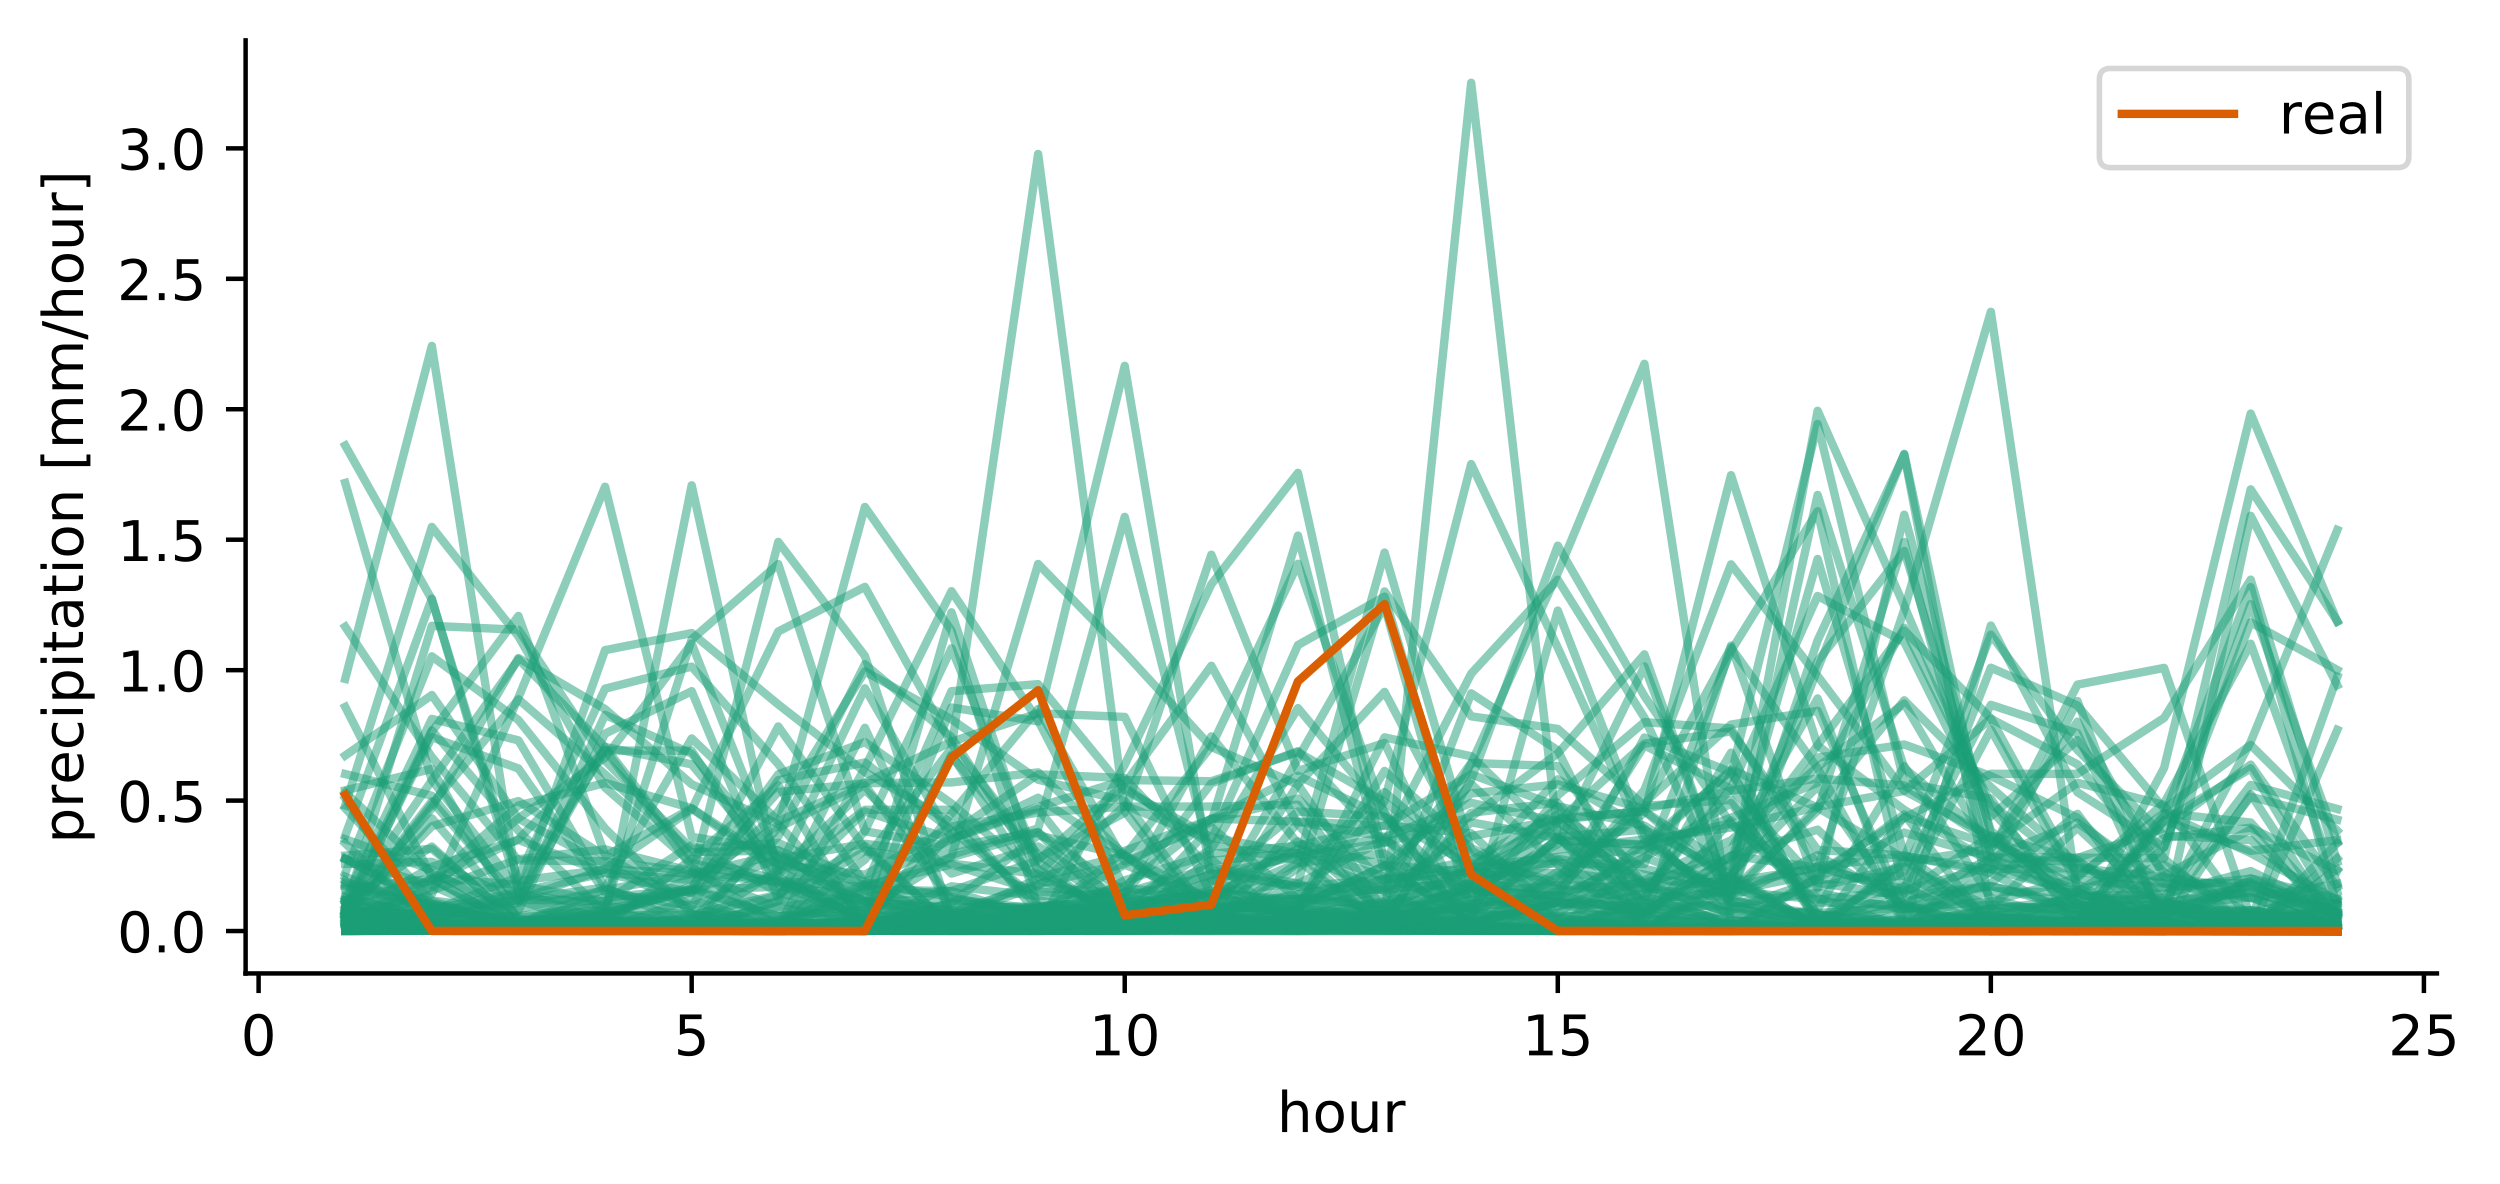 <?xml version="1.0" encoding="utf-8" standalone="no"?>
<!DOCTYPE svg PUBLIC "-//W3C//DTD SVG 1.1//EN"
  "http://www.w3.org/Graphics/SVG/1.1/DTD/svg11.dtd">
<!-- Created with matplotlib (https://matplotlib.org/) -->
<svg height="211.076pt" version="1.1" viewBox="0 0 445.628 211.076" width="445.628pt" xmlns="http://www.w3.org/2000/svg" xmlns:xlink="http://www.w3.org/1999/xlink">
 <defs>
  <style type="text/css">
*{stroke-linecap:butt;stroke-linejoin:round;}
  </style>
 </defs>
 <g id="figure_1">
  <g id="patch_1">
   <path d="M 0 211.076 
L 445.628 211.076 
L 445.628 0 
L 0 0 
z
" style="fill:#ffffff;"/>
  </g>
  <g id="axes_1">
   <g id="patch_2">
    <path d="M 43.781 173.52 
L 434.381 173.52 
L 434.381 7.2 
L 43.781 7.2 
z
" style="fill:#ffffff;"/>
   </g>
   <g id="matplotlib.axis_1">
    <g id="xtick_1">
     <g id="line2d_1">
      <defs>
       <path d="M 0 0 
L 0 3.5 
" id="m69f7634bda" style="stroke:#000000;stroke-width:0.8;"/>
      </defs>
      <g>
       <use style="stroke:#000000;stroke-width:0.8;" x="46.097" xlink:href="#m69f7634bda" y="173.52"/>
      </g>
     </g>
     <g id="text_1">
      <!-- 0 -->
      <defs>
       <path d="M 31.781 66.406 
Q 24.172 66.406 20.328 58.906 
Q 16.5 51.422 16.5 36.375 
Q 16.5 21.391 20.328 13.891 
Q 24.172 6.391 31.781 6.391 
Q 39.453 6.391 43.281 13.891 
Q 47.125 21.391 47.125 36.375 
Q 47.125 51.422 43.281 58.906 
Q 39.453 66.406 31.781 66.406 
z
M 31.781 74.219 
Q 44.047 74.219 50.516 64.516 
Q 56.984 54.828 56.984 36.375 
Q 56.984 17.969 50.516 8.266 
Q 44.047 -1.422 31.781 -1.422 
Q 19.531 -1.422 13.062 8.266 
Q 6.594 17.969 6.594 36.375 
Q 6.594 54.828 13.062 64.516 
Q 19.531 74.219 31.781 74.219 
z
" id="DejaVuSans-48"/>
      </defs>
      <g transform="translate(42.916 188.118)scale(0.1 -0.1)">
       <use xlink:href="#DejaVuSans-48"/>
      </g>
     </g>
    </g>
    <g id="xtick_2">
     <g id="line2d_2">
      <g>
       <use style="stroke:#000000;stroke-width:0.8;" x="123.291" xlink:href="#m69f7634bda" y="173.52"/>
      </g>
     </g>
     <g id="text_2">
      <!-- 5 -->
      <defs>
       <path d="M 10.797 72.906 
L 49.516 72.906 
L 49.516 64.594 
L 19.828 64.594 
L 19.828 46.734 
Q 21.969 47.469 24.109 47.828 
Q 26.266 48.188 28.422 48.188 
Q 40.625 48.188 47.75 41.5 
Q 54.891 34.812 54.891 23.391 
Q 54.891 11.625 47.562 5.094 
Q 40.234 -1.422 26.906 -1.422 
Q 22.312 -1.422 17.547 -0.641 
Q 12.797 0.141 7.719 1.703 
L 7.719 11.625 
Q 12.109 9.234 16.797 8.062 
Q 21.484 6.891 26.703 6.891 
Q 35.156 6.891 40.078 11.328 
Q 45.016 15.766 45.016 23.391 
Q 45.016 31 40.078 35.438 
Q 35.156 39.891 26.703 39.891 
Q 22.75 39.891 18.812 39.016 
Q 14.891 38.141 10.797 36.281 
z
" id="DejaVuSans-53"/>
      </defs>
      <g transform="translate(120.109 188.118)scale(0.1 -0.1)">
       <use xlink:href="#DejaVuSans-53"/>
      </g>
     </g>
    </g>
    <g id="xtick_3">
     <g id="line2d_3">
      <g>
       <use style="stroke:#000000;stroke-width:0.8;" x="200.484" xlink:href="#m69f7634bda" y="173.52"/>
      </g>
     </g>
     <g id="text_3">
      <!-- 10 -->
      <defs>
       <path d="M 12.406 8.297 
L 28.516 8.297 
L 28.516 63.922 
L 10.984 60.406 
L 10.984 69.391 
L 28.422 72.906 
L 38.281 72.906 
L 38.281 8.297 
L 54.391 8.297 
L 54.391 0 
L 12.406 0 
z
" id="DejaVuSans-49"/>
      </defs>
      <g transform="translate(194.122 188.118)scale(0.1 -0.1)">
       <use xlink:href="#DejaVuSans-49"/>
       <use x="63.623" xlink:href="#DejaVuSans-48"/>
      </g>
     </g>
    </g>
    <g id="xtick_4">
     <g id="line2d_4">
      <g>
       <use style="stroke:#000000;stroke-width:0.8;" x="277.678" xlink:href="#m69f7634bda" y="173.52"/>
      </g>
     </g>
     <g id="text_4">
      <!-- 15 -->
      <g transform="translate(271.316 188.118)scale(0.1 -0.1)">
       <use xlink:href="#DejaVuSans-49"/>
       <use x="63.623" xlink:href="#DejaVuSans-53"/>
      </g>
     </g>
    </g>
    <g id="xtick_5">
     <g id="line2d_5">
      <g>
       <use style="stroke:#000000;stroke-width:0.8;" x="354.872" xlink:href="#m69f7634bda" y="173.52"/>
      </g>
     </g>
     <g id="text_5">
      <!-- 20 -->
      <defs>
       <path d="M 19.188 8.297 
L 53.609 8.297 
L 53.609 0 
L 7.328 0 
L 7.328 8.297 
Q 12.938 14.109 22.625 23.891 
Q 32.328 33.688 34.812 36.531 
Q 39.547 41.844 41.422 45.531 
Q 43.312 49.219 43.312 52.781 
Q 43.312 58.594 39.234 62.25 
Q 35.156 65.922 28.609 65.922 
Q 23.969 65.922 18.812 64.312 
Q 13.672 62.703 7.812 59.422 
L 7.812 69.391 
Q 13.766 71.781 18.938 73 
Q 24.125 74.219 28.422 74.219 
Q 39.75 74.219 46.484 68.547 
Q 53.219 62.891 53.219 53.422 
Q 53.219 48.922 51.531 44.891 
Q 49.859 40.875 45.406 35.406 
Q 44.188 33.984 37.641 27.219 
Q 31.109 20.453 19.188 8.297 
z
" id="DejaVuSans-50"/>
      </defs>
      <g transform="translate(348.509 188.118)scale(0.1 -0.1)">
       <use xlink:href="#DejaVuSans-50"/>
       <use x="63.623" xlink:href="#DejaVuSans-48"/>
      </g>
     </g>
    </g>
    <g id="xtick_6">
     <g id="line2d_6">
      <g>
       <use style="stroke:#000000;stroke-width:0.8;" x="432.065" xlink:href="#m69f7634bda" y="173.52"/>
      </g>
     </g>
     <g id="text_6">
      <!-- 25 -->
      <g transform="translate(425.703 188.118)scale(0.1 -0.1)">
       <use xlink:href="#DejaVuSans-50"/>
       <use x="63.623" xlink:href="#DejaVuSans-53"/>
      </g>
     </g>
    </g>
    <g id="text_7">
     <!-- hour -->
     <defs>
      <path d="M 54.891 33.016 
L 54.891 0 
L 45.906 0 
L 45.906 32.719 
Q 45.906 40.484 42.875 44.328 
Q 39.844 48.188 33.797 48.188 
Q 26.516 48.188 22.312 43.547 
Q 18.109 38.922 18.109 30.906 
L 18.109 0 
L 9.078 0 
L 9.078 75.984 
L 18.109 75.984 
L 18.109 46.188 
Q 21.344 51.125 25.703 53.562 
Q 30.078 56 35.797 56 
Q 45.219 56 50.047 50.172 
Q 54.891 44.344 54.891 33.016 
z
" id="DejaVuSans-104"/>
      <path d="M 30.609 48.391 
Q 23.391 48.391 19.188 42.75 
Q 14.984 37.109 14.984 27.297 
Q 14.984 17.484 19.156 11.844 
Q 23.344 6.203 30.609 6.203 
Q 37.797 6.203 41.984 11.859 
Q 46.188 17.531 46.188 27.297 
Q 46.188 37.016 41.984 42.703 
Q 37.797 48.391 30.609 48.391 
z
M 30.609 56 
Q 42.328 56 49.016 48.375 
Q 55.719 40.766 55.719 27.297 
Q 55.719 13.875 49.016 6.219 
Q 42.328 -1.422 30.609 -1.422 
Q 18.844 -1.422 12.172 6.219 
Q 5.516 13.875 5.516 27.297 
Q 5.516 40.766 12.172 48.375 
Q 18.844 56 30.609 56 
z
" id="DejaVuSans-111"/>
      <path d="M 8.5 21.578 
L 8.5 54.688 
L 17.484 54.688 
L 17.484 21.922 
Q 17.484 14.156 20.5 10.266 
Q 23.531 6.391 29.594 6.391 
Q 36.859 6.391 41.078 11.031 
Q 45.312 15.672 45.312 23.688 
L 45.312 54.688 
L 54.297 54.688 
L 54.297 0 
L 45.312 0 
L 45.312 8.406 
Q 42.047 3.422 37.719 1 
Q 33.406 -1.422 27.688 -1.422 
Q 18.266 -1.422 13.375 4.438 
Q 8.5 10.297 8.5 21.578 
z
M 31.109 56 
z
" id="DejaVuSans-117"/>
      <path d="M 41.109 46.297 
Q 39.594 47.172 37.812 47.578 
Q 36.031 48 33.891 48 
Q 26.266 48 22.188 43.047 
Q 18.109 38.094 18.109 28.812 
L 18.109 0 
L 9.078 0 
L 9.078 54.688 
L 18.109 54.688 
L 18.109 46.188 
Q 20.953 51.172 25.484 53.578 
Q 30.031 56 36.531 56 
Q 37.453 56 38.578 55.875 
Q 39.703 55.766 41.062 55.516 
z
" id="DejaVuSans-114"/>
     </defs>
     <g transform="translate(227.629 201.797)scale(0.1 -0.1)">
      <use xlink:href="#DejaVuSans-104"/>
      <use x="63.379" xlink:href="#DejaVuSans-111"/>
      <use x="124.561" xlink:href="#DejaVuSans-117"/>
      <use x="187.939" xlink:href="#DejaVuSans-114"/>
     </g>
    </g>
   </g>
   <g id="matplotlib.axis_2">
    <g id="ytick_1">
     <g id="line2d_7">
      <defs>
       <path d="M 0 0 
L -3.5 0 
" id="m33c71f2880" style="stroke:#000000;stroke-width:0.8;"/>
      </defs>
      <g>
       <use style="stroke:#000000;stroke-width:0.8;" x="43.781" xlink:href="#m33c71f2880" y="165.96"/>
      </g>
     </g>
     <g id="text_8">
      <!-- 0.0 -->
      <defs>
       <path d="M 10.688 12.406 
L 21 12.406 
L 21 0 
L 10.688 0 
z
" id="DejaVuSans-46"/>
      </defs>
      <g transform="translate(20.878 169.759)scale(0.1 -0.1)">
       <use xlink:href="#DejaVuSans-48"/>
       <use x="63.623" xlink:href="#DejaVuSans-46"/>
       <use x="95.41" xlink:href="#DejaVuSans-48"/>
      </g>
     </g>
    </g>
    <g id="ytick_2">
     <g id="line2d_8">
      <g>
       <use style="stroke:#000000;stroke-width:0.8;" x="43.781" xlink:href="#m33c71f2880" y="142.708"/>
      </g>
     </g>
     <g id="text_9">
      <!-- 0.5 -->
      <g transform="translate(20.878 146.507)scale(0.1 -0.1)">
       <use xlink:href="#DejaVuSans-48"/>
       <use x="63.623" xlink:href="#DejaVuSans-46"/>
       <use x="95.41" xlink:href="#DejaVuSans-53"/>
      </g>
     </g>
    </g>
    <g id="ytick_3">
     <g id="line2d_9">
      <g>
       <use style="stroke:#000000;stroke-width:0.8;" x="43.781" xlink:href="#m33c71f2880" y="119.455"/>
      </g>
     </g>
     <g id="text_10">
      <!-- 1.0 -->
      <g transform="translate(20.878 123.254)scale(0.1 -0.1)">
       <use xlink:href="#DejaVuSans-49"/>
       <use x="63.623" xlink:href="#DejaVuSans-46"/>
       <use x="95.41" xlink:href="#DejaVuSans-48"/>
      </g>
     </g>
    </g>
    <g id="ytick_4">
     <g id="line2d_10">
      <g>
       <use style="stroke:#000000;stroke-width:0.8;" x="43.781" xlink:href="#m33c71f2880" y="96.203"/>
      </g>
     </g>
     <g id="text_11">
      <!-- 1.5 -->
      <g transform="translate(20.878 100.002)scale(0.1 -0.1)">
       <use xlink:href="#DejaVuSans-49"/>
       <use x="63.623" xlink:href="#DejaVuSans-46"/>
       <use x="95.41" xlink:href="#DejaVuSans-53"/>
      </g>
     </g>
    </g>
    <g id="ytick_5">
     <g id="line2d_11">
      <g>
       <use style="stroke:#000000;stroke-width:0.8;" x="43.781" xlink:href="#m33c71f2880" y="72.95"/>
      </g>
     </g>
     <g id="text_12">
      <!-- 2.0 -->
      <g transform="translate(20.878 76.749)scale(0.1 -0.1)">
       <use xlink:href="#DejaVuSans-50"/>
       <use x="63.623" xlink:href="#DejaVuSans-46"/>
       <use x="95.41" xlink:href="#DejaVuSans-48"/>
      </g>
     </g>
    </g>
    <g id="ytick_6">
     <g id="line2d_12">
      <g>
       <use style="stroke:#000000;stroke-width:0.8;" x="43.781" xlink:href="#m33c71f2880" y="49.697"/>
      </g>
     </g>
     <g id="text_13">
      <!-- 2.5 -->
      <g transform="translate(20.878 53.497)scale(0.1 -0.1)">
       <use xlink:href="#DejaVuSans-50"/>
       <use x="63.623" xlink:href="#DejaVuSans-46"/>
       <use x="95.41" xlink:href="#DejaVuSans-53"/>
      </g>
     </g>
    </g>
    <g id="ytick_7">
     <g id="line2d_13">
      <g>
       <use style="stroke:#000000;stroke-width:0.8;" x="43.781" xlink:href="#m33c71f2880" y="26.445"/>
      </g>
     </g>
     <g id="text_14">
      <!-- 3.0 -->
      <defs>
       <path d="M 40.578 39.312 
Q 47.656 37.797 51.625 33 
Q 55.609 28.219 55.609 21.188 
Q 55.609 10.406 48.188 4.484 
Q 40.766 -1.422 27.094 -1.422 
Q 22.516 -1.422 17.656 -0.516 
Q 12.797 0.391 7.625 2.203 
L 7.625 11.719 
Q 11.719 9.328 16.594 8.109 
Q 21.484 6.891 26.812 6.891 
Q 36.078 6.891 40.938 10.547 
Q 45.797 14.203 45.797 21.188 
Q 45.797 27.641 41.281 31.266 
Q 36.766 34.906 28.719 34.906 
L 20.219 34.906 
L 20.219 43.016 
L 29.109 43.016 
Q 36.375 43.016 40.234 45.922 
Q 44.094 48.828 44.094 54.297 
Q 44.094 59.906 40.109 62.906 
Q 36.141 65.922 28.719 65.922 
Q 24.656 65.922 20.016 65.031 
Q 15.375 64.156 9.812 62.312 
L 9.812 71.094 
Q 15.438 72.656 20.344 73.438 
Q 25.25 74.219 29.594 74.219 
Q 40.828 74.219 47.359 69.109 
Q 53.906 64.016 53.906 55.328 
Q 53.906 49.266 50.438 45.094 
Q 46.969 40.922 40.578 39.312 
z
" id="DejaVuSans-51"/>
      </defs>
      <g transform="translate(20.878 30.244)scale(0.1 -0.1)">
       <use xlink:href="#DejaVuSans-51"/>
       <use x="63.623" xlink:href="#DejaVuSans-46"/>
       <use x="95.41" xlink:href="#DejaVuSans-48"/>
      </g>
     </g>
    </g>
    <g id="text_15">
     <!-- precipitation [mm/hour] -->
     <defs>
      <path d="M 18.109 8.203 
L 18.109 -20.797 
L 9.078 -20.797 
L 9.078 54.688 
L 18.109 54.688 
L 18.109 46.391 
Q 20.953 51.266 25.266 53.625 
Q 29.594 56 35.594 56 
Q 45.562 56 51.781 48.094 
Q 58.016 40.188 58.016 27.297 
Q 58.016 14.406 51.781 6.484 
Q 45.562 -1.422 35.594 -1.422 
Q 29.594 -1.422 25.266 0.953 
Q 20.953 3.328 18.109 8.203 
z
M 48.688 27.297 
Q 48.688 37.203 44.609 42.844 
Q 40.531 48.484 33.406 48.484 
Q 26.266 48.484 22.188 42.844 
Q 18.109 37.203 18.109 27.297 
Q 18.109 17.391 22.188 11.75 
Q 26.266 6.109 33.406 6.109 
Q 40.531 6.109 44.609 11.75 
Q 48.688 17.391 48.688 27.297 
z
" id="DejaVuSans-112"/>
      <path d="M 56.203 29.594 
L 56.203 25.203 
L 14.891 25.203 
Q 15.484 15.922 20.484 11.062 
Q 25.484 6.203 34.422 6.203 
Q 39.594 6.203 44.453 7.469 
Q 49.312 8.734 54.109 11.281 
L 54.109 2.781 
Q 49.266 0.734 44.188 -0.344 
Q 39.109 -1.422 33.891 -1.422 
Q 20.797 -1.422 13.156 6.188 
Q 5.516 13.812 5.516 26.812 
Q 5.516 40.234 12.766 48.109 
Q 20.016 56 32.328 56 
Q 43.359 56 49.781 48.891 
Q 56.203 41.797 56.203 29.594 
z
M 47.219 32.234 
Q 47.125 39.594 43.094 43.984 
Q 39.062 48.391 32.422 48.391 
Q 24.906 48.391 20.391 44.141 
Q 15.875 39.891 15.188 32.172 
z
" id="DejaVuSans-101"/>
      <path d="M 48.781 52.594 
L 48.781 44.188 
Q 44.969 46.297 41.141 47.344 
Q 37.312 48.391 33.406 48.391 
Q 24.656 48.391 19.812 42.844 
Q 14.984 37.312 14.984 27.297 
Q 14.984 17.281 19.812 11.734 
Q 24.656 6.203 33.406 6.203 
Q 37.312 6.203 41.141 7.25 
Q 44.969 8.297 48.781 10.406 
L 48.781 2.094 
Q 45.016 0.344 40.984 -0.531 
Q 36.969 -1.422 32.422 -1.422 
Q 20.062 -1.422 12.781 6.344 
Q 5.516 14.109 5.516 27.297 
Q 5.516 40.672 12.859 48.328 
Q 20.219 56 33.016 56 
Q 37.156 56 41.109 55.141 
Q 45.062 54.297 48.781 52.594 
z
" id="DejaVuSans-99"/>
      <path d="M 9.422 54.688 
L 18.406 54.688 
L 18.406 0 
L 9.422 0 
z
M 9.422 75.984 
L 18.406 75.984 
L 18.406 64.594 
L 9.422 64.594 
z
" id="DejaVuSans-105"/>
      <path d="M 18.312 70.219 
L 18.312 54.688 
L 36.812 54.688 
L 36.812 47.703 
L 18.312 47.703 
L 18.312 18.016 
Q 18.312 11.328 20.141 9.422 
Q 21.969 7.516 27.594 7.516 
L 36.812 7.516 
L 36.812 0 
L 27.594 0 
Q 17.188 0 13.234 3.875 
Q 9.281 7.766 9.281 18.016 
L 9.281 47.703 
L 2.688 47.703 
L 2.688 54.688 
L 9.281 54.688 
L 9.281 70.219 
z
" id="DejaVuSans-116"/>
      <path d="M 34.281 27.484 
Q 23.391 27.484 19.188 25 
Q 14.984 22.516 14.984 16.5 
Q 14.984 11.719 18.141 8.906 
Q 21.297 6.109 26.703 6.109 
Q 34.188 6.109 38.703 11.406 
Q 43.219 16.703 43.219 25.484 
L 43.219 27.484 
z
M 52.203 31.203 
L 52.203 0 
L 43.219 0 
L 43.219 8.297 
Q 40.141 3.328 35.547 0.953 
Q 30.953 -1.422 24.312 -1.422 
Q 15.922 -1.422 10.953 3.297 
Q 6 8.016 6 15.922 
Q 6 25.141 12.172 29.828 
Q 18.359 34.516 30.609 34.516 
L 43.219 34.516 
L 43.219 35.406 
Q 43.219 41.609 39.141 45 
Q 35.062 48.391 27.688 48.391 
Q 23 48.391 18.547 47.266 
Q 14.109 46.141 10.016 43.891 
L 10.016 52.203 
Q 14.938 54.109 19.578 55.047 
Q 24.219 56 28.609 56 
Q 40.484 56 46.344 49.844 
Q 52.203 43.703 52.203 31.203 
z
" id="DejaVuSans-97"/>
      <path d="M 54.891 33.016 
L 54.891 0 
L 45.906 0 
L 45.906 32.719 
Q 45.906 40.484 42.875 44.328 
Q 39.844 48.188 33.797 48.188 
Q 26.516 48.188 22.312 43.547 
Q 18.109 38.922 18.109 30.906 
L 18.109 0 
L 9.078 0 
L 9.078 54.688 
L 18.109 54.688 
L 18.109 46.188 
Q 21.344 51.125 25.703 53.562 
Q 30.078 56 35.797 56 
Q 45.219 56 50.047 50.172 
Q 54.891 44.344 54.891 33.016 
z
" id="DejaVuSans-110"/>
      <path id="DejaVuSans-32"/>
      <path d="M 8.594 75.984 
L 29.297 75.984 
L 29.297 69 
L 17.578 69 
L 17.578 -6.203 
L 29.297 -6.203 
L 29.297 -13.188 
L 8.594 -13.188 
z
" id="DejaVuSans-91"/>
      <path d="M 52 44.188 
Q 55.375 50.25 60.062 53.125 
Q 64.75 56 71.094 56 
Q 79.641 56 84.281 50.016 
Q 88.922 44.047 88.922 33.016 
L 88.922 0 
L 79.891 0 
L 79.891 32.719 
Q 79.891 40.578 77.094 44.375 
Q 74.312 48.188 68.609 48.188 
Q 61.625 48.188 57.562 43.547 
Q 53.516 38.922 53.516 30.906 
L 53.516 0 
L 44.484 0 
L 44.484 32.719 
Q 44.484 40.625 41.703 44.406 
Q 38.922 48.188 33.109 48.188 
Q 26.219 48.188 22.156 43.531 
Q 18.109 38.875 18.109 30.906 
L 18.109 0 
L 9.078 0 
L 9.078 54.688 
L 18.109 54.688 
L 18.109 46.188 
Q 21.188 51.219 25.484 53.609 
Q 29.781 56 35.688 56 
Q 41.656 56 45.828 52.969 
Q 50 49.953 52 44.188 
z
" id="DejaVuSans-109"/>
      <path d="M 25.391 72.906 
L 33.688 72.906 
L 8.297 -9.281 
L 0 -9.281 
z
" id="DejaVuSans-47"/>
      <path d="M 30.422 75.984 
L 30.422 -13.188 
L 9.719 -13.188 
L 9.719 -6.203 
L 21.391 -6.203 
L 21.391 69 
L 9.719 69 
L 9.719 75.984 
z
" id="DejaVuSans-93"/>
     </defs>
     <g transform="translate(14.798 150.336)rotate(-90)scale(0.1 -0.1)">
      <use xlink:href="#DejaVuSans-112"/>
      <use x="63.477" xlink:href="#DejaVuSans-114"/>
      <use x="104.559" xlink:href="#DejaVuSans-101"/>
      <use x="166.082" xlink:href="#DejaVuSans-99"/>
      <use x="221.062" xlink:href="#DejaVuSans-105"/>
      <use x="248.846" xlink:href="#DejaVuSans-112"/>
      <use x="312.322" xlink:href="#DejaVuSans-105"/>
      <use x="340.105" xlink:href="#DejaVuSans-116"/>
      <use x="379.314" xlink:href="#DejaVuSans-97"/>
      <use x="440.594" xlink:href="#DejaVuSans-116"/>
      <use x="479.803" xlink:href="#DejaVuSans-105"/>
      <use x="507.586" xlink:href="#DejaVuSans-111"/>
      <use x="568.768" xlink:href="#DejaVuSans-110"/>
      <use x="632.146" xlink:href="#DejaVuSans-32"/>
      <use x="663.934" xlink:href="#DejaVuSans-91"/>
      <use x="702.947" xlink:href="#DejaVuSans-109"/>
      <use x="800.359" xlink:href="#DejaVuSans-109"/>
      <use x="897.771" xlink:href="#DejaVuSans-47"/>
      <use x="931.463" xlink:href="#DejaVuSans-104"/>
      <use x="994.842" xlink:href="#DejaVuSans-111"/>
      <use x="1056.023" xlink:href="#DejaVuSans-117"/>
      <use x="1119.402" xlink:href="#DejaVuSans-114"/>
      <use x="1160.516" xlink:href="#DejaVuSans-93"/>
     </g>
    </g>
   </g>
   <g id="line2d_14">
    <path clip-path="url(#pecf831830b)" d="M 61.536 165.463 
L 76.975 165.661 
L 92.413 165.856 
L 107.852 165.878 
L 123.291 165.883 
L 138.729 165.912 
L 154.168 164.867 
L 169.607 162.598 
L 185.046 157.579 
L 200.484 153.995 
L 215.923 145.916 
L 231.362 146.454 
L 246.801 147.163 
L 262.239 138.028 
L 277.678 143.726 
L 293.117 147.173 
L 308.556 156.598 
L 323.994 165.581 
L 339.433 165.332 
L 354.872 152.923 
L 370.31 146.641 
L 385.749 157.466 
L 401.188 160.123 
L 416.627 157.533 
" style="fill:none;stroke:#1b9e77;stroke-linecap:square;stroke-opacity:0.5;stroke-width:1.5;"/>
   </g>
   <g id="line2d_15">
    <path clip-path="url(#pecf831830b)" d="M 61.536 161.873 
L 76.975 163.484 
L 92.413 165.584 
L 107.852 165.717 
L 123.291 165.741 
L 138.729 164.671 
L 154.168 157.604 
L 169.607 164.192 
L 185.046 165.293 
L 200.484 165.544 
L 215.923 163.897 
L 231.362 139.806 
L 246.801 123.332 
L 262.239 152.711 
L 277.678 157.402 
L 293.117 143.106 
L 308.556 129.151 
L 323.994 126.705 
L 339.433 161.826 
L 354.872 164.737 
L 370.31 165.109 
L 385.749 165.273 
L 401.188 165.669 
L 416.627 165.926 
" style="fill:none;stroke:#1b9e77;stroke-linecap:square;stroke-opacity:0.5;stroke-width:1.5;"/>
   </g>
   <g id="line2d_16">
    <path clip-path="url(#pecf831830b)" d="M 61.536 165.04 
L 76.975 159.394 
L 92.413 124.336 
L 107.852 86.758 
L 123.291 149.171 
L 138.729 151.633 
L 154.168 162.752 
L 169.607 164.4 
L 185.046 165.349 
L 200.484 165.57 
L 215.923 165.744 
L 231.362 165.734 
L 246.801 165.794 
L 262.239 165.874 
L 277.678 165.837 
L 293.117 165.671 
L 308.556 165.386 
L 323.994 165.331 
L 339.433 165.21 
L 354.872 165.244 
L 370.31 165.078 
L 385.749 164.121 
L 401.188 164.303 
L 416.627 120.617 
" style="fill:none;stroke:#1b9e77;stroke-linecap:square;stroke-opacity:0.5;stroke-width:1.5;"/>
   </g>
   <g id="line2d_17">
    <path clip-path="url(#pecf831830b)" d="M 61.536 140.885 
L 76.975 137.051 
L 92.413 164.039 
L 107.852 164.632 
L 123.291 165.076 
L 138.729 164.48 
L 154.168 164.539 
L 169.607 165.19 
L 185.046 165.39 
L 200.484 164.809 
L 215.923 164.095 
L 231.362 164.781 
L 246.801 164.629 
L 262.239 162.405 
L 277.678 141.769 
L 293.117 128.723 
L 308.556 129.847 
L 323.994 154.293 
L 339.433 159.224 
L 354.872 148.932 
L 370.31 153.269 
L 385.749 164.662 
L 401.188 165.711 
L 416.627 165.92 
" style="fill:none;stroke:#1b9e77;stroke-linecap:square;stroke-opacity:0.5;stroke-width:1.5;"/>
   </g>
   <g id="line2d_18">
    <path clip-path="url(#pecf831830b)" d="M 61.536 164.024 
L 76.975 164.882 
L 92.413 165.584 
L 107.852 165.63 
L 123.291 165.65 
L 138.729 165.78 
L 154.168 165.152 
L 169.607 144.997 
L 185.046 126.396 
L 200.484 153.539 
L 215.923 146.555 
L 231.362 95.468 
L 246.801 155.582 
L 262.239 139.753 
L 277.678 154.11 
L 293.117 165.814 
L 308.556 165.858 
L 323.994 165.51 
L 339.433 165.113 
L 354.872 165.744 
L 370.31 165.802 
L 385.749 165.743 
L 401.188 165.734 
L 416.627 165.93 
" style="fill:none;stroke:#1b9e77;stroke-linecap:square;stroke-opacity:0.5;stroke-width:1.5;"/>
   </g>
   <g id="line2d_19">
    <path clip-path="url(#pecf831830b)" d="M 61.536 141.256 
L 76.975 155.777 
L 92.413 162.079 
L 107.852 158.64 
L 123.291 155.812 
L 138.729 152.383 
L 154.168 160.667 
L 169.607 164.646 
L 185.046 165.178 
L 200.484 164.649 
L 215.923 163.828 
L 231.362 164.216 
L 246.801 163.678 
L 262.239 161.552 
L 277.678 146.438 
L 293.117 132.557 
L 308.556 130.377 
L 323.994 151.509 
L 339.433 152.505 
L 354.872 155.621 
L 370.31 163.709 
L 385.749 165.432 
L 401.188 165.895 
L 416.627 165.947 
" style="fill:none;stroke:#1b9e77;stroke-linecap:square;stroke-opacity:0.5;stroke-width:1.5;"/>
   </g>
   <g id="line2d_20">
    <path clip-path="url(#pecf831830b)" d="M 61.536 165.784 
L 76.975 165.815 
L 92.413 165.896 
L 107.852 165.869 
L 123.291 165.866 
L 138.729 165.891 
L 154.168 165.91 
L 169.607 165.946 
L 185.046 165.955 
L 200.484 165.605 
L 215.923 164.84 
L 231.362 163.732 
L 246.801 161.142 
L 262.239 159.243 
L 277.678 157.773 
L 293.117 158.314 
L 308.556 156.903 
L 323.994 73.226 
L 339.433 108.019 
L 354.872 144.402 
L 370.31 161.145 
L 385.749 165.262 
L 401.188 165.866 
L 416.627 165.947 
" style="fill:none;stroke:#1b9e77;stroke-linecap:square;stroke-opacity:0.5;stroke-width:1.5;"/>
   </g>
   <g id="line2d_21">
    <path clip-path="url(#pecf831830b)" d="M 61.536 163.259 
L 76.975 154.515 
L 92.413 149.706 
L 107.852 155.602 
L 123.291 159.156 
L 138.729 138.016 
L 154.168 132.285 
L 169.607 143.228 
L 185.046 156.38 
L 200.484 152.525 
L 215.923 163.056 
L 231.362 165.154 
L 246.801 164.576 
L 262.239 158.83 
L 277.678 159.693 
L 293.117 162.844 
L 308.556 164.731 
L 323.994 165.466 
L 339.433 165.524 
L 354.872 163.513 
L 370.31 164.435 
L 385.749 165.901 
L 401.188 165.856 
L 416.627 130.101 
" style="fill:none;stroke:#1b9e77;stroke-linecap:square;stroke-opacity:0.5;stroke-width:1.5;"/>
   </g>
   <g id="line2d_22">
    <path clip-path="url(#pecf831830b)" d="M 61.536 165.243 
L 76.975 165.33 
L 92.413 165.479 
L 107.852 165.186 
L 123.291 164.741 
L 138.729 165.703 
L 154.168 164.723 
L 169.607 157.991 
L 185.046 159.717 
L 200.484 159.171 
L 215.923 154.657 
L 231.362 157.471 
L 246.801 163.259 
L 262.239 14.76 
L 277.678 149.037 
L 293.117 165.835 
L 308.556 165.916 
L 323.994 165.794 
L 339.433 165.333 
L 354.872 165.624 
L 370.31 165.787 
L 385.749 165.81 
L 401.188 165.849 
L 416.627 165.933 
" style="fill:none;stroke:#1b9e77;stroke-linecap:square;stroke-opacity:0.5;stroke-width:1.5;"/>
   </g>
   <g id="line2d_23">
    <path clip-path="url(#pecf831830b)" d="M 61.536 163.61 
L 76.975 161.71 
L 92.413 164.762 
L 107.852 164.919 
L 123.291 165.389 
L 138.729 165.458 
L 154.168 165.673 
L 169.607 165.8 
L 185.046 165.823 
L 200.484 165.875 
L 215.923 164.434 
L 231.362 157.533 
L 246.801 149.705 
L 262.239 158.267 
L 277.678 150.486 
L 293.117 118.785 
L 308.556 159.765 
L 323.994 143.802 
L 339.433 124.835 
L 354.872 140.29 
L 370.31 154.09 
L 385.749 161.499 
L 401.188 165.888 
L 416.627 165.952 
" style="fill:none;stroke:#1b9e77;stroke-linecap:square;stroke-opacity:0.5;stroke-width:1.5;"/>
   </g>
   <g id="line2d_24">
    <path clip-path="url(#pecf831830b)" d="M 61.536 164.355 
L 76.975 156.912 
L 92.413 143.586 
L 107.852 139.553 
L 123.291 144.075 
L 138.729 154.131 
L 154.168 155.923 
L 169.607 147.332 
L 185.046 144.845 
L 200.484 143.786 
L 215.923 143.766 
L 231.362 143.457 
L 246.801 163.884 
L 262.239 165.672 
L 277.678 165.856 
L 293.117 165.705 
L 308.556 165.702 
L 323.994 165.858 
L 339.433 165.899 
L 354.872 165.934 
L 370.31 165.866 
L 385.749 164.489 
L 401.188 163.028 
L 416.627 164.734 
" style="fill:none;stroke:#1b9e77;stroke-linecap:square;stroke-opacity:0.5;stroke-width:1.5;"/>
   </g>
   <g id="line2d_25">
    <path clip-path="url(#pecf831830b)" d="M 61.536 165.242 
L 76.975 162.117 
L 92.413 159.034 
L 107.852 155.597 
L 123.291 156.836 
L 138.729 147.113 
L 154.168 90.372 
L 169.607 112.414 
L 185.046 161.852 
L 200.484 164.59 
L 215.923 165.454 
L 231.362 165.657 
L 246.801 165.718 
L 262.239 165.801 
L 277.678 158.761 
L 293.117 157.378 
L 308.556 156.371 
L 323.994 165.082 
L 339.433 165.449 
L 354.872 164.536 
L 370.31 165.19 
L 385.749 161.903 
L 401.188 165.957 
L 416.627 165.925 
" style="fill:none;stroke:#1b9e77;stroke-linecap:square;stroke-opacity:0.5;stroke-width:1.5;"/>
   </g>
   <g id="line2d_26">
    <path clip-path="url(#pecf831830b)" d="M 61.536 121.018 
L 76.975 61.667 
L 92.413 159.304 
L 107.852 161.526 
L 123.291 163.07 
L 138.729 163.285 
L 154.168 164.128 
L 169.607 164.574 
L 185.046 165.224 
L 200.484 165.458 
L 215.923 165.631 
L 231.362 165.664 
L 246.801 165.802 
L 262.239 165.893 
L 277.678 165.878 
L 293.117 165.815 
L 308.556 155.813 
L 323.994 140.186 
L 339.433 162.178 
L 354.872 165.034 
L 370.31 163.904 
L 385.749 162.086 
L 401.188 165.296 
L 416.627 165.918 
" style="fill:none;stroke:#1b9e77;stroke-linecap:square;stroke-opacity:0.5;stroke-width:1.5;"/>
   </g>
   <g id="line2d_27">
    <path clip-path="url(#pecf831830b)" d="M 61.536 165.896 
L 76.975 165.807 
L 92.413 165.891 
L 107.852 165.893 
L 123.291 165.908 
L 138.729 165.932 
L 154.168 165.938 
L 169.607 165.394 
L 185.046 163.348 
L 200.484 162.077 
L 215.923 159.202 
L 231.362 160.432 
L 246.801 158.31 
L 262.239 157.524 
L 277.678 158.535 
L 293.117 160.116 
L 308.556 138.087 
L 323.994 75.58 
L 339.433 139.588 
L 354.872 142.332 
L 370.31 165.629 
L 385.749 165.035 
L 401.188 165.942 
L 416.627 165.953 
" style="fill:none;stroke:#1b9e77;stroke-linecap:square;stroke-opacity:0.5;stroke-width:1.5;"/>
   </g>
   <g id="line2d_28">
    <path clip-path="url(#pecf831830b)" d="M 61.536 163.668 
L 76.975 164.967 
L 92.413 165.625 
L 107.852 165.558 
L 123.291 165.579 
L 138.729 165.58 
L 154.168 165.452 
L 169.607 165.733 
L 185.046 165.728 
L 200.484 165.913 
L 215.923 165.363 
L 231.362 164.009 
L 246.801 163.073 
L 262.239 158.006 
L 277.678 145.878 
L 293.117 144.603 
L 308.556 154.83 
L 323.994 117.853 
L 339.433 98.198 
L 354.872 148.078 
L 370.31 161.32 
L 385.749 162.045 
L 401.188 162.225 
L 416.627 165.066 
" style="fill:none;stroke:#1b9e77;stroke-linecap:square;stroke-opacity:0.5;stroke-width:1.5;"/>
   </g>
   <g id="line2d_29">
    <path clip-path="url(#pecf831830b)" d="M 61.536 165.697 
L 76.975 165.792 
L 92.413 165.903 
L 107.852 165.929 
L 123.291 165.849 
L 138.729 165.363 
L 154.168 164.44 
L 169.607 164.118 
L 185.046 163.104 
L 200.484 161.521 
L 215.923 158.808 
L 231.362 161.026 
L 246.801 142.818 
L 262.239 82.722 
L 277.678 115.451 
L 293.117 149.715 
L 308.556 160.649 
L 323.994 162.959 
L 339.433 165.293 
L 354.872 165.487 
L 370.31 165.597 
L 385.749 165.651 
L 401.188 165.532 
L 416.627 154.925 
" style="fill:none;stroke:#1b9e77;stroke-linecap:square;stroke-opacity:0.5;stroke-width:1.5;"/>
   </g>
   <g id="line2d_30">
    <path clip-path="url(#pecf831830b)" d="M 61.536 144.072 
L 76.975 160.527 
L 92.413 162.34 
L 107.852 130.775 
L 123.291 123.205 
L 138.729 160.29 
L 154.168 164.803 
L 169.607 164.766 
L 185.046 164.355 
L 200.484 163.512 
L 215.923 163.8 
L 231.362 165.098 
L 246.801 165.296 
L 262.239 163.928 
L 277.678 108.839 
L 293.117 148.834 
L 308.556 161.801 
L 323.994 164.491 
L 339.433 164.756 
L 354.872 162.077 
L 370.31 160.235 
L 385.749 164.964 
L 401.188 165.675 
L 416.627 165.908 
" style="fill:none;stroke:#1b9e77;stroke-linecap:square;stroke-opacity:0.5;stroke-width:1.5;"/>
   </g>
   <g id="line2d_31">
    <path clip-path="url(#pecf831830b)" d="M 61.536 165.927 
L 76.975 165.916 
L 92.413 165.939 
L 107.852 165.947 
L 123.291 165.948 
L 138.729 165.958 
L 154.168 165.545 
L 169.607 165.021 
L 185.046 161.852 
L 200.484 157.961 
L 215.923 146 
L 231.362 138.279 
L 246.801 145.676 
L 262.239 160.499 
L 277.678 163.028 
L 293.117 150.112 
L 308.556 146.749 
L 323.994 160.044 
L 339.433 165.313 
L 354.872 165.649 
L 370.31 165.058 
L 385.749 145.503 
L 401.188 104.658 
L 416.627 161.768 
" style="fill:none;stroke:#1b9e77;stroke-linecap:square;stroke-opacity:0.5;stroke-width:1.5;"/>
   </g>
   <g id="line2d_32">
    <path clip-path="url(#pecf831830b)" d="M 61.536 162.188 
L 76.975 163.135 
L 92.413 164.866 
L 107.852 164.959 
L 123.291 165.337 
L 138.729 165.572 
L 154.168 165.662 
L 169.607 165.595 
L 185.046 165.52 
L 200.484 165.417 
L 215.923 165.336 
L 231.362 165.613 
L 246.801 165.619 
L 262.239 165.491 
L 277.678 156.201 
L 293.117 144.863 
L 308.556 84.702 
L 323.994 132.902 
L 339.433 144.355 
L 354.872 153.812 
L 370.31 159.728 
L 385.749 159.375 
L 401.188 155.27 
L 416.627 162.831 
" style="fill:none;stroke:#1b9e77;stroke-linecap:square;stroke-opacity:0.5;stroke-width:1.5;"/>
   </g>
   <g id="line2d_33">
    <path clip-path="url(#pecf831830b)" d="M 61.536 153.111 
L 76.975 157.859 
L 92.413 164.574 
L 107.852 164.169 
L 123.291 164.557 
L 138.729 164.718 
L 154.168 158.276 
L 169.607 152.8 
L 185.046 148.412 
L 200.484 158.933 
L 215.923 160.266 
L 231.362 149.963 
L 246.801 162.845 
L 262.239 165.309 
L 277.678 165.674 
L 293.117 165.719 
L 308.556 165.643 
L 323.994 165.496 
L 339.433 165.528 
L 354.872 165.811 
L 370.31 165.761 
L 385.749 164.831 
L 401.188 91.945 
L 416.627 122.148 
" style="fill:none;stroke:#1b9e77;stroke-linecap:square;stroke-opacity:0.5;stroke-width:1.5;"/>
   </g>
   <g id="line2d_34">
    <path clip-path="url(#pecf831830b)" d="M 61.536 165.273 
L 76.975 163.583 
L 92.413 160.955 
L 107.852 127.432 
L 123.291 134.359 
L 138.729 153.148 
L 154.168 158.591 
L 169.607 158.833 
L 185.046 163.662 
L 200.484 165.511 
L 215.923 164.835 
L 231.362 161.015 
L 246.801 158.016 
L 262.239 155.542 
L 277.678 147.979 
L 293.117 157.998 
L 308.556 151.398 
L 323.994 124.501 
L 339.433 164.66 
L 354.872 164.868 
L 370.31 164.893 
L 385.749 165.537 
L 401.188 165.823 
L 416.627 165.939 
" style="fill:none;stroke:#1b9e77;stroke-linecap:square;stroke-opacity:0.5;stroke-width:1.5;"/>
   </g>
   <g id="line2d_35">
    <path clip-path="url(#pecf831830b)" d="M 61.536 163.295 
L 76.975 143.359 
L 92.413 124.653 
L 107.852 138.021 
L 123.291 151.916 
L 138.729 151.58 
L 154.168 157.876 
L 169.607 154.097 
L 185.046 158.911 
L 200.484 160.055 
L 215.923 162.022 
L 231.362 161.337 
L 246.801 160.193 
L 262.239 146.587 
L 277.678 149.392 
L 293.117 160.869 
L 308.556 164.227 
L 323.994 164.493 
L 339.433 164.369 
L 354.872 164.362 
L 370.31 165.27 
L 385.749 165.753 
L 401.188 165.808 
L 416.627 165.905 
" style="fill:none;stroke:#1b9e77;stroke-linecap:square;stroke-opacity:0.5;stroke-width:1.5;"/>
   </g>
   <g id="line2d_36">
    <path clip-path="url(#pecf831830b)" d="M 61.536 160.637 
L 76.975 156.958 
L 92.413 149.61 
L 107.852 133.619 
L 123.291 154.563 
L 138.729 165.172 
L 154.168 164.79 
L 169.607 160.962 
L 185.046 148.905 
L 200.484 152.474 
L 215.923 164.275 
L 231.362 164.229 
L 246.801 164.775 
L 262.239 165.718 
L 277.678 165.309 
L 293.117 164.971 
L 308.556 158.815 
L 323.994 160.34 
L 339.433 158.707 
L 354.872 154.508 
L 370.31 152.939 
L 385.749 147.612 
L 401.188 136.299 
L 416.627 158.162 
" style="fill:none;stroke:#1b9e77;stroke-linecap:square;stroke-opacity:0.5;stroke-width:1.5;"/>
   </g>
   <g id="line2d_37">
    <path clip-path="url(#pecf831830b)" d="M 61.536 160.865 
L 76.975 150.897 
L 92.413 164.818 
L 107.852 163.145 
L 123.291 163.078 
L 138.729 159.446 
L 154.168 150.76 
L 169.607 165.215 
L 185.046 165.913 
L 200.484 165.897 
L 215.923 161.881 
L 231.362 135.141 
L 246.801 108.023 
L 262.239 163.018 
L 277.678 149.39 
L 293.117 159.706 
L 308.556 164.698 
L 323.994 162.075 
L 339.433 136.564 
L 354.872 160.082 
L 370.31 164.367 
L 385.749 157.828 
L 401.188 165.607 
L 416.627 165.935 
" style="fill:none;stroke:#1b9e77;stroke-linecap:square;stroke-opacity:0.5;stroke-width:1.5;"/>
   </g>
   <g id="line2d_38">
    <path clip-path="url(#pecf831830b)" d="M 61.536 162.452 
L 76.975 164.635 
L 92.413 165.478 
L 107.852 165.365 
L 123.291 165.575 
L 138.729 165.828 
L 154.168 165.905 
L 169.607 165.905 
L 185.046 165.898 
L 200.484 165.907 
L 215.923 165.63 
L 231.362 165.728 
L 246.801 165.816 
L 262.239 165.918 
L 277.678 165.269 
L 293.117 164.158 
L 308.556 115.072 
L 323.994 158.328 
L 339.433 91.747 
L 354.872 148.717 
L 370.31 160.923 
L 385.749 159.972 
L 401.188 139.912 
L 416.627 144.21 
" style="fill:none;stroke:#1b9e77;stroke-linecap:square;stroke-opacity:0.5;stroke-width:1.5;"/>
   </g>
   <g id="line2d_39">
    <path clip-path="url(#pecf831830b)" d="M 61.536 165.764 
L 76.975 165.029 
L 92.413 164.624 
L 107.852 161.911 
L 123.291 113.983 
L 138.729 100.548 
L 154.168 148.171 
L 169.607 150.919 
L 185.046 148.314 
L 200.484 164.616 
L 215.923 165.611 
L 231.362 163.212 
L 246.801 160.896 
L 262.239 162.488 
L 277.678 164.148 
L 293.117 165.229 
L 308.556 162.26 
L 323.994 156.83 
L 339.433 156.11 
L 354.872 163.324 
L 370.31 164.432 
L 385.749 164.624 
L 401.188 165.381 
L 416.627 165.926 
" style="fill:none;stroke:#1b9e77;stroke-linecap:square;stroke-opacity:0.5;stroke-width:1.5;"/>
   </g>
   <g id="line2d_40">
    <path clip-path="url(#pecf831830b)" d="M 61.536 165.929 
L 76.975 165.873 
L 92.413 165.591 
L 107.852 163.133 
L 123.291 158.345 
L 138.729 163.3 
L 154.168 160.815 
L 169.607 160.265 
L 185.046 162.001 
L 200.484 159.526 
L 215.923 139.644 
L 231.362 133.887 
L 246.801 150.252 
L 262.239 145.606 
L 277.678 134.297 
L 293.117 116.634 
L 308.556 160.21 
L 323.994 164.54 
L 339.433 165.415 
L 354.872 165.466 
L 370.31 165.827 
L 385.749 165.901 
L 401.188 165.937 
L 416.627 165.957 
" style="fill:none;stroke:#1b9e77;stroke-linecap:square;stroke-opacity:0.5;stroke-width:1.5;"/>
   </g>
   <g id="line2d_41">
    <path clip-path="url(#pecf831830b)" d="M 61.536 164.549 
L 76.975 165.376 
L 92.413 165.78 
L 107.852 165.843 
L 123.291 165.02 
L 138.729 155.096 
L 154.168 122.694 
L 169.607 149.47 
L 185.046 143.814 
L 200.484 139.045 
L 215.923 139.256 
L 231.362 134.078 
L 246.801 142.919 
L 262.239 155.194 
L 277.678 163.68 
L 293.117 165.343 
L 308.556 165.778 
L 323.994 165.84 
L 339.433 165.894 
L 354.872 165.904 
L 370.31 165.929 
L 385.749 165.941 
L 401.188 165.948 
L 416.627 165.959 
" style="fill:none;stroke:#1b9e77;stroke-linecap:square;stroke-opacity:0.5;stroke-width:1.5;"/>
   </g>
   <g id="line2d_42">
    <path clip-path="url(#pecf831830b)" d="M 61.536 163.471 
L 76.975 145.867 
L 92.413 163.719 
L 107.852 165.703 
L 123.291 165.735 
L 138.729 165.08 
L 154.168 136.844 
L 169.607 105.388 
L 185.046 128.442 
L 200.484 158.295 
L 215.923 159.896 
L 231.362 151.273 
L 246.801 156.306 
L 262.239 162.093 
L 277.678 163.655 
L 293.117 161.678 
L 308.556 161.464 
L 323.994 162.979 
L 339.433 164.232 
L 354.872 163.195 
L 370.31 162.949 
L 385.749 164.697 
L 401.188 165.481 
L 416.627 165.908 
" style="fill:none;stroke:#1b9e77;stroke-linecap:square;stroke-opacity:0.5;stroke-width:1.5;"/>
   </g>
   <g id="line2d_43">
    <path clip-path="url(#pecf831830b)" d="M 61.536 163.292 
L 76.975 165.496 
L 92.413 165.838 
L 107.852 165.912 
L 123.291 165.905 
L 138.729 160.507 
L 154.168 129.735 
L 169.607 163.262 
L 185.046 157.954 
L 200.484 143.564 
L 215.923 149.674 
L 231.362 114.979 
L 246.801 106.343 
L 262.239 158.178 
L 277.678 165.002 
L 293.117 164.791 
L 308.556 165.111 
L 323.994 165.267 
L 339.433 165.455 
L 354.872 165.415 
L 370.31 165.434 
L 385.749 165.579 
L 401.188 165.729 
L 416.627 165.928 
" style="fill:none;stroke:#1b9e77;stroke-linecap:square;stroke-opacity:0.5;stroke-width:1.5;"/>
   </g>
   <g id="line2d_44">
    <path clip-path="url(#pecf831830b)" d="M 61.536 162.155 
L 76.975 164.478 
L 92.413 165.609 
L 107.852 165.695 
L 123.291 165.725 
L 138.729 165.491 
L 154.168 164.24 
L 169.607 163.265 
L 185.046 164.219 
L 200.484 165.477 
L 215.923 165.621 
L 231.362 163.179 
L 246.801 164.15 
L 262.239 165.866 
L 277.678 165.927 
L 293.117 165.93 
L 308.556 165.806 
L 323.994 156.525 
L 339.433 148.411 
L 354.872 152.76 
L 370.31 152.873 
L 385.749 152.97 
L 401.188 87.231 
L 416.627 110.749 
" style="fill:none;stroke:#1b9e77;stroke-linecap:square;stroke-opacity:0.5;stroke-width:1.5;"/>
   </g>
   <g id="line2d_45">
    <path clip-path="url(#pecf831830b)" d="M 61.536 165.94 
L 76.975 165.896 
L 92.413 165.914 
L 107.852 165.928 
L 123.291 165.918 
L 138.729 165.95 
L 154.168 165.892 
L 169.607 165.014 
L 185.046 165.272 
L 200.484 163.436 
L 215.923 163.507 
L 231.362 161.595 
L 246.801 154.341 
L 262.239 141.439 
L 277.678 139.806 
L 293.117 144.211 
L 308.556 140.938 
L 323.994 138.778 
L 339.433 140.008 
L 354.872 150.104 
L 370.31 156.807 
L 385.749 158.266 
L 401.188 156.617 
L 416.627 162.773 
" style="fill:none;stroke:#1b9e77;stroke-linecap:square;stroke-opacity:0.5;stroke-width:1.5;"/>
   </g>
   <g id="line2d_46">
    <path clip-path="url(#pecf831830b)" d="M 61.536 165.338 
L 76.975 162.355 
L 92.413 156.323 
L 107.852 122.757 
L 123.291 118.823 
L 138.729 136.204 
L 154.168 157.388 
L 169.607 149.6 
L 185.046 144.165 
L 200.484 163.609 
L 215.923 164.695 
L 231.362 153.8 
L 246.801 152.131 
L 262.239 162.39 
L 277.678 165.39 
L 293.117 165.864 
L 308.556 165.012 
L 323.994 165.4 
L 339.433 165.286 
L 354.872 164.655 
L 370.31 165.546 
L 385.749 165.745 
L 401.188 165.915 
L 416.627 165.96 
" style="fill:none;stroke:#1b9e77;stroke-linecap:square;stroke-opacity:0.5;stroke-width:1.5;"/>
   </g>
   <g id="line2d_47">
    <path clip-path="url(#pecf831830b)" d="M 61.536 165.949 
L 76.975 165.918 
L 92.413 165.934 
L 107.852 165.938 
L 123.291 165.939 
L 138.729 165.949 
L 154.168 165.946 
L 169.607 165.517 
L 185.046 163.379 
L 200.484 162.492 
L 215.923 162.527 
L 231.362 160.173 
L 246.801 156.845 
L 262.239 154.569 
L 277.678 152.747 
L 293.117 151.395 
L 308.556 145.765 
L 323.994 139.504 
L 339.433 111.897 
L 354.872 143.282 
L 370.31 155.329 
L 385.749 157.483 
L 401.188 157.381 
L 416.627 162.493 
" style="fill:none;stroke:#1b9e77;stroke-linecap:square;stroke-opacity:0.5;stroke-width:1.5;"/>
   </g>
   <g id="line2d_48">
    <path clip-path="url(#pecf831830b)" d="M 61.536 159.99 
L 76.975 163.48 
L 92.413 164.569 
L 107.852 159.936 
L 123.291 158.605 
L 138.729 129.495 
L 154.168 151.24 
L 169.607 165.185 
L 185.046 165.374 
L 200.484 163.779 
L 215.923 163.71 
L 231.362 165.44 
L 246.801 165.509 
L 262.239 164.168 
L 277.678 149.164 
L 293.117 147.88 
L 308.556 155.767 
L 323.994 165.292 
L 339.433 145.61 
L 354.872 150.564 
L 370.31 139.529 
L 385.749 143.487 
L 401.188 164.279 
L 416.627 162.298 
" style="fill:none;stroke:#1b9e77;stroke-linecap:square;stroke-opacity:0.5;stroke-width:1.5;"/>
   </g>
   <g id="line2d_49">
    <path clip-path="url(#pecf831830b)" d="M 61.536 143.577 
L 76.975 93.931 
L 92.413 113.433 
L 107.852 140.384 
L 123.291 153.851 
L 138.729 157.354 
L 154.168 161.923 
L 169.607 163.504 
L 185.046 164.804 
L 200.484 165.523 
L 215.923 165.791 
L 231.362 165.726 
L 246.801 165.805 
L 262.239 165.917 
L 277.678 165.936 
L 293.117 165.945 
L 308.556 165.945 
L 323.994 165.654 
L 339.433 163.799 
L 354.872 163.768 
L 370.31 163.081 
L 385.749 162.691 
L 401.188 162.388 
L 416.627 163.621 
" style="fill:none;stroke:#1b9e77;stroke-linecap:square;stroke-opacity:0.5;stroke-width:1.5;"/>
   </g>
   <g id="line2d_50">
    <path clip-path="url(#pecf831830b)" d="M 61.536 165.813 
L 76.975 165.844 
L 92.413 165.907 
L 107.852 165.876 
L 123.291 165.797 
L 138.729 165.889 
L 154.168 165.924 
L 169.607 165.94 
L 185.046 165.938 
L 200.484 164.158 
L 215.923 153.195 
L 231.362 165.821 
L 246.801 165.685 
L 262.239 136.123 
L 277.678 102.142 
L 293.117 64.858 
L 308.556 164.696 
L 323.994 165.022 
L 339.433 164.94 
L 354.872 163.343 
L 370.31 164.949 
L 385.749 165.445 
L 401.188 165.473 
L 416.627 165.571 
" style="fill:none;stroke:#1b9e77;stroke-linecap:square;stroke-opacity:0.5;stroke-width:1.5;"/>
   </g>
   <g id="line2d_51">
    <path clip-path="url(#pecf831830b)" d="M 61.536 157.719 
L 76.975 161.284 
L 92.413 164.753 
L 107.852 164.806 
L 123.291 165.031 
L 138.729 165.121 
L 154.168 165.156 
L 169.607 165.205 
L 185.046 164.841 
L 200.484 164.364 
L 215.923 157.242 
L 231.362 144.643 
L 246.801 145.578 
L 262.239 154.272 
L 277.678 146.381 
L 293.117 157.869 
L 308.556 162.862 
L 323.994 162.745 
L 339.433 161.813 
L 354.872 160.732 
L 370.31 156.46 
L 385.749 143.181 
L 401.188 114.754 
L 416.627 157.539 
" style="fill:none;stroke:#1b9e77;stroke-linecap:square;stroke-opacity:0.5;stroke-width:1.5;"/>
   </g>
   <g id="line2d_52">
    <path clip-path="url(#pecf831830b)" d="M 61.536 165.251 
L 76.975 162.458 
L 92.413 160.391 
L 107.852 154.871 
L 123.291 144.3 
L 138.729 112.565 
L 154.168 104.616 
L 169.607 132.628 
L 185.046 152.39 
L 200.484 162.331 
L 215.923 164.83 
L 231.362 164.832 
L 246.801 165.428 
L 262.239 165.649 
L 277.678 165.761 
L 293.117 165.748 
L 308.556 165.812 
L 323.994 165.904 
L 339.433 165.903 
L 354.872 165.532 
L 370.31 161.05 
L 385.749 164.292 
L 401.188 165.884 
L 416.627 165.925 
" style="fill:none;stroke:#1b9e77;stroke-linecap:square;stroke-opacity:0.5;stroke-width:1.5;"/>
   </g>
   <g id="line2d_53">
    <path clip-path="url(#pecf831830b)" d="M 61.536 163.402 
L 76.975 130.418 
L 92.413 109.8 
L 107.852 152.39 
L 123.291 161.525 
L 138.729 155.783 
L 154.168 144.346 
L 169.607 144.355 
L 185.046 163.011 
L 200.484 165.813 
L 215.923 165.879 
L 231.362 146.514 
L 246.801 149.172 
L 262.239 164.869 
L 277.678 165.952 
L 293.117 165.956 
L 308.556 165.958 
L 323.994 165.938 
L 339.433 161.236 
L 354.872 165.957 
L 370.31 165.954 
L 385.749 163.139 
L 401.188 162.964 
L 416.627 164.018 
" style="fill:none;stroke:#1b9e77;stroke-linecap:square;stroke-opacity:0.5;stroke-width:1.5;"/>
   </g>
   <g id="line2d_54">
    <path clip-path="url(#pecf831830b)" d="M 61.536 165.851 
L 76.975 165.853 
L 92.413 165.762 
L 107.852 165.325 
L 123.291 163.534 
L 138.729 165.06 
L 154.168 153.222 
L 169.607 133.383 
L 185.046 27.446 
L 200.484 144.621 
L 215.923 164.567 
L 231.362 162.581 
L 246.801 165.114 
L 262.239 165.244 
L 277.678 165.559 
L 293.117 165.607 
L 308.556 165.616 
L 323.994 165.507 
L 339.433 165.428 
L 354.872 165.692 
L 370.31 165.781 
L 385.749 165.914 
L 401.188 165.951 
L 416.627 165.731 
" style="fill:none;stroke:#1b9e77;stroke-linecap:square;stroke-opacity:0.5;stroke-width:1.5;"/>
   </g>
   <g id="line2d_55">
    <path clip-path="url(#pecf831830b)" d="M 61.536 142.295 
L 76.975 165.467 
L 92.413 165.904 
L 107.852 165.003 
L 123.291 153.069 
L 138.729 139.98 
L 154.168 165.523 
L 169.607 165.789 
L 185.046 163.711 
L 200.484 151.662 
L 215.923 146.023 
L 231.362 142.334 
L 246.801 157.342 
L 262.239 135.999 
L 277.678 136.557 
L 293.117 157.958 
L 308.556 165.383 
L 323.994 165.37 
L 339.433 165.443 
L 354.872 165.65 
L 370.31 165.756 
L 385.749 165.916 
L 401.188 165.917 
L 416.627 150.297 
" style="fill:none;stroke:#1b9e77;stroke-linecap:square;stroke-opacity:0.5;stroke-width:1.5;"/>
   </g>
   <g id="line2d_56">
    <path clip-path="url(#pecf831830b)" d="M 61.536 111.712 
L 76.975 134.952 
L 92.413 153.366 
L 107.852 153.521 
L 123.291 155.382 
L 138.729 161.862 
L 154.168 164.032 
L 169.607 163.778 
L 185.046 163.891 
L 200.484 164.087 
L 215.923 164.283 
L 231.362 164.937 
L 246.801 165.233 
L 262.239 164.369 
L 277.678 160.812 
L 293.117 161.634 
L 308.556 158.196 
L 323.994 154.425 
L 339.433 152.664 
L 354.872 154.923 
L 370.31 154.748 
L 385.749 156.343 
L 401.188 160.007 
L 416.627 165.192 
" style="fill:none;stroke:#1b9e77;stroke-linecap:square;stroke-opacity:0.5;stroke-width:1.5;"/>
   </g>
   <g id="line2d_57">
    <path clip-path="url(#pecf831830b)" d="M 61.536 156.262 
L 76.975 162.652 
L 92.413 163.549 
L 107.852 162.163 
L 123.291 159.042 
L 138.729 144.629 
L 154.168 119.688 
L 169.607 128.219 
L 185.046 138.987 
L 200.484 142.77 
L 215.923 163.743 
L 231.362 165.379 
L 246.801 165.312 
L 262.239 161.554 
L 277.678 160.723 
L 293.117 163.596 
L 308.556 164.814 
L 323.994 165.26 
L 339.433 163.139 
L 354.872 158.883 
L 370.31 159.065 
L 385.749 163.246 
L 401.188 165.778 
L 416.627 165.899 
" style="fill:none;stroke:#1b9e77;stroke-linecap:square;stroke-opacity:0.5;stroke-width:1.5;"/>
   </g>
   <g id="line2d_58">
    <path clip-path="url(#pecf831830b)" d="M 61.536 160.382 
L 76.975 128.145 
L 92.413 131.976 
L 107.852 158.135 
L 123.291 165.122 
L 138.729 165.077 
L 154.168 148.145 
L 169.607 115.568 
L 185.046 153.517 
L 200.484 165.747 
L 215.923 165.884 
L 231.362 165.785 
L 246.801 165.652 
L 262.239 165.896 
L 277.678 165.924 
L 293.117 165.937 
L 308.556 165.921 
L 323.994 165.679 
L 339.433 157.884 
L 354.872 165.949 
L 370.31 164.485 
L 385.749 145.022 
L 401.188 152.066 
L 416.627 160.45 
" style="fill:none;stroke:#1b9e77;stroke-linecap:square;stroke-opacity:0.5;stroke-width:1.5;"/>
   </g>
   <g id="line2d_59">
    <path clip-path="url(#pecf831830b)" d="M 61.536 165.929 
L 76.975 165.889 
L 92.413 165.359 
L 107.852 162.347 
L 123.291 165.124 
L 138.729 165.927 
L 154.168 165.864 
L 169.607 134.544 
L 185.046 158.238 
L 200.484 159.195 
L 215.923 131.256 
L 231.362 150.357 
L 246.801 154.222 
L 262.239 155.5 
L 277.678 157.297 
L 293.117 132.875 
L 308.556 140.575 
L 323.994 157.364 
L 339.433 159.696 
L 354.872 157.885 
L 370.31 162.102 
L 385.749 165.151 
L 401.188 165.724 
L 416.627 165.927 
" style="fill:none;stroke:#1b9e77;stroke-linecap:square;stroke-opacity:0.5;stroke-width:1.5;"/>
   </g>
   <g id="line2d_60">
    <path clip-path="url(#pecf831830b)" d="M 61.536 164.862 
L 76.975 158.096 
L 92.413 145.867 
L 107.852 135.055 
L 123.291 114.725 
L 138.729 153.892 
L 154.168 160.704 
L 169.607 162.256 
L 185.046 162.96 
L 200.484 162.305 
L 215.923 160.857 
L 231.362 160.186 
L 246.801 161.493 
L 262.239 155.23 
L 277.678 138.911 
L 293.117 147.708 
L 308.556 163.978 
L 323.994 165.673 
L 339.433 165.886 
L 354.872 165.917 
L 370.31 165.914 
L 385.749 165.902 
L 401.188 162.806 
L 416.627 163.168 
" style="fill:none;stroke:#1b9e77;stroke-linecap:square;stroke-opacity:0.5;stroke-width:1.5;"/>
   </g>
   <g id="line2d_61">
    <path clip-path="url(#pecf831830b)" d="M 61.536 160.594 
L 76.975 165.312 
L 92.413 165.863 
L 107.852 165.874 
L 123.291 165.913 
L 138.729 165.924 
L 154.168 165.929 
L 169.607 165.942 
L 185.046 165.894 
L 200.484 165.564 
L 215.923 162.579 
L 231.362 162.24 
L 246.801 137.42 
L 262.239 151.154 
L 277.678 158.41 
L 293.117 143.719 
L 308.556 115.425 
L 323.994 136.94 
L 339.433 164.814 
L 354.872 165.7 
L 370.31 165.479 
L 385.749 146.271 
L 401.188 151.659 
L 416.627 149.733 
" style="fill:none;stroke:#1b9e77;stroke-linecap:square;stroke-opacity:0.5;stroke-width:1.5;"/>
   </g>
   <g id="line2d_62">
    <path clip-path="url(#pecf831830b)" d="M 61.536 162.219 
L 76.975 165.798 
L 92.413 165.582 
L 107.852 165.079 
L 123.291 164.426 
L 138.729 164.642 
L 154.168 164.409 
L 169.607 163.763 
L 185.046 156.589 
L 200.484 162.936 
L 215.923 164.944 
L 231.362 164.682 
L 246.801 162.388 
L 262.239 158.326 
L 277.678 159.864 
L 293.117 152.799 
L 308.556 158.835 
L 323.994 144.511 
L 339.433 96.614 
L 354.872 154.946 
L 370.31 158.889 
L 385.749 149.379 
L 401.188 147.536 
L 416.627 155.197 
" style="fill:none;stroke:#1b9e77;stroke-linecap:square;stroke-opacity:0.5;stroke-width:1.5;"/>
   </g>
   <g id="line2d_63">
    <path clip-path="url(#pecf831830b)" d="M 61.536 165.953 
L 76.975 165.858 
L 92.413 165.702 
L 107.852 163.319 
L 123.291 86.512 
L 138.729 156.361 
L 154.168 164.024 
L 169.607 164.061 
L 185.046 164.309 
L 200.484 163.921 
L 215.923 162.589 
L 231.362 161.978 
L 246.801 163.14 
L 262.239 161.896 
L 277.678 159.599 
L 293.117 162.73 
L 308.556 153.882 
L 323.994 99.638 
L 339.433 152.258 
L 354.872 163.751 
L 370.31 165.508 
L 385.749 165.612 
L 401.188 165.806 
L 416.627 165.941 
" style="fill:none;stroke:#1b9e77;stroke-linecap:square;stroke-opacity:0.5;stroke-width:1.5;"/>
   </g>
   <g id="line2d_64">
    <path clip-path="url(#pecf831830b)" d="M 61.536 162.34 
L 76.975 164.596 
L 92.413 165.557 
L 107.852 165.537 
L 123.291 165.685 
L 138.729 165.778 
L 154.168 165.847 
L 169.607 165.874 
L 185.046 165.909 
L 200.484 165.931 
L 215.923 165.934 
L 231.362 165.936 
L 246.801 165.93 
L 262.239 165.954 
L 277.678 165.952 
L 293.117 160.398 
L 308.556 158.876 
L 323.994 155.714 
L 339.433 145.795 
L 354.872 137.935 
L 370.31 137.94 
L 385.749 127.975 
L 401.188 103.325 
L 416.627 153.63 
" style="fill:none;stroke:#1b9e77;stroke-linecap:square;stroke-opacity:0.5;stroke-width:1.5;"/>
   </g>
   <g id="line2d_65">
    <path clip-path="url(#pecf831830b)" d="M 61.536 152.514 
L 76.975 151.293 
L 92.413 164.433 
L 107.852 164.767 
L 123.291 165.163 
L 138.729 164.909 
L 154.168 164.49 
L 169.607 164.647 
L 185.046 164.881 
L 200.484 165.239 
L 215.923 165.311 
L 231.362 165.343 
L 246.801 163.249 
L 262.239 144.879 
L 277.678 143.067 
L 293.117 161.187 
L 308.556 156.061 
L 323.994 135.042 
L 339.433 132.706 
L 354.872 138.333 
L 370.31 145.773 
L 385.749 160.501 
L 401.188 164.741 
L 416.627 165.821 
" style="fill:none;stroke:#1b9e77;stroke-linecap:square;stroke-opacity:0.5;stroke-width:1.5;"/>
   </g>
   <g id="line2d_66">
    <path clip-path="url(#pecf831830b)" d="M 61.536 86.084 
L 76.975 139.084 
L 92.413 158.515 
L 107.852 133.78 
L 123.291 133.821 
L 138.729 157.59 
L 154.168 164.29 
L 169.607 164.793 
L 185.046 165.145 
L 200.484 165.311 
L 215.923 165.619 
L 231.362 165.737 
L 246.801 165.84 
L 262.239 165.863 
L 277.678 165.873 
L 293.117 165.88 
L 308.556 165.866 
L 323.994 165.673 
L 339.433 153.225 
L 354.872 165.06 
L 370.31 164.569 
L 385.749 161.598 
L 401.188 159.922 
L 416.627 165.212 
" style="fill:none;stroke:#1b9e77;stroke-linecap:square;stroke-opacity:0.5;stroke-width:1.5;"/>
   </g>
   <g id="line2d_67">
    <path clip-path="url(#pecf831830b)" d="M 61.536 165.461 
L 76.975 165.544 
L 92.413 165.782 
L 107.852 165.845 
L 123.291 165.854 
L 138.729 165.715 
L 154.168 163.507 
L 169.607 162.654 
L 185.046 161.968 
L 200.484 162.283 
L 215.923 162.048 
L 231.362 159.395 
L 246.801 156.627 
L 262.239 153.354 
L 277.678 145.185 
L 293.117 154.864 
L 308.556 158.175 
L 323.994 88.231 
L 339.433 136.91 
L 354.872 149.71 
L 370.31 158.232 
L 385.749 165.191 
L 401.188 165.87 
L 416.627 165.944 
" style="fill:none;stroke:#1b9e77;stroke-linecap:square;stroke-opacity:0.5;stroke-width:1.5;"/>
   </g>
   <g id="line2d_68">
    <path clip-path="url(#pecf831830b)" d="M 61.536 164.255 
L 76.975 158.712 
L 92.413 153.157 
L 107.852 151.391 
L 123.291 155.309 
L 138.729 157.031 
L 154.168 158.115 
L 169.607 123.208 
L 185.046 121.95 
L 200.484 140.845 
L 215.923 149.247 
L 231.362 152.141 
L 246.801 158.93 
L 262.239 165.586 
L 277.678 165.942 
L 293.117 165.834 
L 308.556 165.796 
L 323.994 165.614 
L 339.433 165.482 
L 354.872 165.321 
L 370.31 165.231 
L 385.749 164.912 
L 401.188 164.918 
L 416.627 165.424 
" style="fill:none;stroke:#1b9e77;stroke-linecap:square;stroke-opacity:0.5;stroke-width:1.5;"/>
   </g>
   <g id="line2d_69">
    <path clip-path="url(#pecf831830b)" d="M 61.536 162.962 
L 76.975 164.443 
L 92.413 165.682 
L 107.852 165.635 
L 123.291 165.725 
L 138.729 165.738 
L 154.168 165.801 
L 169.607 165.867 
L 185.046 165.888 
L 200.484 165.834 
L 215.923 164.654 
L 231.362 165.11 
L 246.801 165.474 
L 262.239 165.399 
L 277.678 155.365 
L 293.117 157.346 
L 308.556 153.1 
L 323.994 132.852 
L 339.433 112.384 
L 354.872 128.05 
L 370.31 156.168 
L 385.749 144.93 
L 401.188 146.614 
L 416.627 163.33 
" style="fill:none;stroke:#1b9e77;stroke-linecap:square;stroke-opacity:0.5;stroke-width:1.5;"/>
   </g>
   <g id="line2d_70">
    <path clip-path="url(#pecf831830b)" d="M 61.536 149.592 
L 76.975 155.078 
L 92.413 164.083 
L 107.852 163.776 
L 123.291 156.386 
L 138.729 96.603 
L 154.168 116.918 
L 169.607 163.652 
L 185.046 165.043 
L 200.484 163.689 
L 215.923 147.45 
L 231.362 160.272 
L 246.801 165.337 
L 262.239 165.631 
L 277.678 165.776 
L 293.117 165.495 
L 308.556 165.208 
L 323.994 165.546 
L 339.433 165.76 
L 354.872 165.813 
L 370.31 165.749 
L 385.749 164.688 
L 401.188 141.555 
L 416.627 165.252 
" style="fill:none;stroke:#1b9e77;stroke-linecap:square;stroke-opacity:0.5;stroke-width:1.5;"/>
   </g>
   <g id="line2d_71">
    <path clip-path="url(#pecf831830b)" d="M 61.536 153.135 
L 76.975 161.097 
L 92.413 164.742 
L 107.852 164.641 
L 123.291 164.88 
L 138.729 165.047 
L 154.168 165.186 
L 169.607 165.352 
L 185.046 165.299 
L 200.484 165.049 
L 215.923 162.992 
L 231.362 159.436 
L 246.801 162.26 
L 262.239 164.89 
L 277.678 165.394 
L 293.117 165.283 
L 308.556 165.378 
L 323.994 165.515 
L 339.433 165.613 
L 354.872 165.888 
L 370.31 165.855 
L 385.749 136.885 
L 401.188 73.725 
L 416.627 110.807 
" style="fill:none;stroke:#1b9e77;stroke-linecap:square;stroke-opacity:0.5;stroke-width:1.5;"/>
   </g>
   <g id="line2d_72">
    <path clip-path="url(#pecf831830b)" d="M 61.536 165.642 
L 76.975 165.574 
L 92.413 165.744 
L 107.852 165.734 
L 123.291 165.807 
L 138.729 165.874 
L 154.168 165.864 
L 169.607 165.775 
L 185.046 165.681 
L 200.484 165.661 
L 215.923 165.575 
L 231.362 165.269 
L 246.801 162.02 
L 262.239 154.57 
L 277.678 153.913 
L 293.117 154.016 
L 308.556 116.02 
L 323.994 91.137 
L 339.433 159.18 
L 354.872 130.028 
L 370.31 157.565 
L 385.749 165.807 
L 401.188 165.939 
L 416.627 165.956 
" style="fill:none;stroke:#1b9e77;stroke-linecap:square;stroke-opacity:0.5;stroke-width:1.5;"/>
   </g>
   <g id="line2d_73">
    <path clip-path="url(#pecf831830b)" d="M 61.536 165.9 
L 76.975 165.822 
L 92.413 165.873 
L 107.852 165.892 
L 123.291 165.899 
L 138.729 165.947 
L 154.168 165.952 
L 169.607 165.623 
L 185.046 162.342 
L 200.484 162.514 
L 215.923 155.588 
L 231.362 158.092 
L 246.801 158.7 
L 262.239 157.017 
L 277.678 151.449 
L 293.117 149.622 
L 308.556 147.517 
L 323.994 143.815 
L 339.433 140.98 
L 354.872 128.115 
L 370.31 136.248 
L 385.749 155.45 
L 401.188 165.03 
L 416.627 164.962 
" style="fill:none;stroke:#1b9e77;stroke-linecap:square;stroke-opacity:0.5;stroke-width:1.5;"/>
   </g>
   <g id="line2d_74">
    <path clip-path="url(#pecf831830b)" d="M 61.536 165.724 
L 76.975 163.805 
L 92.413 160.384 
L 107.852 158.182 
L 123.291 131.63 
L 138.729 146.366 
L 154.168 139.529 
L 169.607 132.215 
L 185.046 127.146 
L 200.484 127.795 
L 215.923 159.618 
L 231.362 163.207 
L 246.801 164.314 
L 262.239 165.441 
L 277.678 165.814 
L 293.117 165.857 
L 308.556 165.894 
L 323.994 165.887 
L 339.433 165.895 
L 354.872 165.907 
L 370.31 165.919 
L 385.749 165.929 
L 401.188 165.937 
L 416.627 165.955 
" style="fill:none;stroke:#1b9e77;stroke-linecap:square;stroke-opacity:0.5;stroke-width:1.5;"/>
   </g>
   <g id="line2d_75">
    <path clip-path="url(#pecf831830b)" d="M 61.536 165.938 
L 76.975 165.869 
L 92.413 165.894 
L 107.852 165.896 
L 123.291 165.899 
L 138.729 165.915 
L 154.168 165.921 
L 169.607 165.918 
L 185.046 165.892 
L 200.484 165.913 
L 215.923 165.589 
L 231.362 165.872 
L 246.801 165.525 
L 262.239 163.279 
L 277.678 162.736 
L 293.117 159.282 
L 308.556 140.466 
L 323.994 106.237 
L 339.433 114.43 
L 354.872 145.537 
L 370.31 131.917 
L 385.749 153.06 
L 401.188 165.63 
L 416.627 165.736 
" style="fill:none;stroke:#1b9e77;stroke-linecap:square;stroke-opacity:0.5;stroke-width:1.5;"/>
   </g>
   <g id="line2d_76">
    <path clip-path="url(#pecf831830b)" d="M 61.536 163.76 
L 76.975 165.444 
L 92.413 165.806 
L 107.852 165.861 
L 123.291 165.861 
L 138.729 165.687 
L 154.168 158.709 
L 169.607 162.423 
L 185.046 165.344 
L 200.484 165.031 
L 215.923 164.635 
L 231.362 163.231 
L 246.801 160.65 
L 262.239 157.607 
L 277.678 153.089 
L 293.117 155.903 
L 308.556 159.549 
L 323.994 114.144 
L 339.433 81.015 
L 354.872 162.22 
L 370.31 165.416 
L 385.749 161.277 
L 401.188 162.736 
L 416.627 158.95 
" style="fill:none;stroke:#1b9e77;stroke-linecap:square;stroke-opacity:0.5;stroke-width:1.5;"/>
   </g>
   <g id="line2d_77">
    <path clip-path="url(#pecf831830b)" d="M 61.536 158.016 
L 76.975 161.579 
L 92.413 164.276 
L 107.852 164.478 
L 123.291 163.925 
L 138.729 159.624 
L 154.168 144.641 
L 169.607 149.633 
L 185.046 142.191 
L 200.484 152.497 
L 215.923 133.041 
L 231.362 100.493 
L 246.801 145.082 
L 262.239 165.485 
L 277.678 165.902 
L 293.117 165.892 
L 308.556 165.933 
L 323.994 165.943 
L 339.433 165.945 
L 354.872 165.949 
L 370.31 165.953 
L 385.749 165.955 
L 401.188 165.958 
L 416.627 165.96 
" style="fill:none;stroke:#1b9e77;stroke-linecap:square;stroke-opacity:0.5;stroke-width:1.5;"/>
   </g>
   <g id="line2d_78">
    <path clip-path="url(#pecf831830b)" d="M 61.536 165.531 
L 76.975 165.622 
L 92.413 165.801 
L 107.852 165.808 
L 123.291 165.823 
L 138.729 165.793 
L 154.168 165.622 
L 169.607 165.78 
L 185.046 162.525 
L 200.484 154.137 
L 215.923 160.29 
L 231.362 153.804 
L 246.801 98.502 
L 262.239 151.597 
L 277.678 160.304 
L 293.117 131.462 
L 308.556 137.655 
L 323.994 164.183 
L 339.433 165.778 
L 354.872 165.79 
L 370.31 163.078 
L 385.749 156.078 
L 401.188 147.871 
L 416.627 165.515 
" style="fill:none;stroke:#1b9e77;stroke-linecap:square;stroke-opacity:0.5;stroke-width:1.5;"/>
   </g>
   <g id="line2d_79">
    <path clip-path="url(#pecf831830b)" d="M 61.536 164.546 
L 76.975 156.509 
L 92.413 165.368 
L 107.852 165.859 
L 123.291 165.858 
L 138.729 160.663 
L 154.168 151.706 
L 169.607 153.943 
L 185.046 155.779 
L 200.484 163.234 
L 215.923 161.97 
L 231.362 161.625 
L 246.801 154.276 
L 262.239 164.396 
L 277.678 161.016 
L 293.117 161.588 
L 308.556 164.294 
L 323.994 163.699 
L 339.433 160.64 
L 354.872 158.002 
L 370.31 161.261 
L 385.749 161.411 
L 401.188 132.239 
L 416.627 94.467 
" style="fill:none;stroke:#1b9e77;stroke-linecap:square;stroke-opacity:0.5;stroke-width:1.5;"/>
   </g>
   <g id="line2d_80">
    <path clip-path="url(#pecf831830b)" d="M 61.536 165.823 
L 76.975 165.757 
L 92.413 165.723 
L 107.852 165.837 
L 123.291 165.86 
L 138.729 165.882 
L 154.168 164.344 
L 169.607 148.593 
L 185.046 138.03 
L 200.484 138.695 
L 215.923 155.127 
L 231.362 158.043 
L 246.801 156.749 
L 262.239 155.434 
L 277.678 155.662 
L 293.117 162.496 
L 308.556 152.557 
L 323.994 147.89 
L 339.433 161.955 
L 354.872 161.317 
L 370.31 162.287 
L 385.749 162.158 
L 401.188 142.015 
L 416.627 146.114 
" style="fill:none;stroke:#1b9e77;stroke-linecap:square;stroke-opacity:0.5;stroke-width:1.5;"/>
   </g>
   <g id="line2d_81">
    <path clip-path="url(#pecf831830b)" d="M 61.536 163.229 
L 76.975 147.271 
L 92.413 142.796 
L 107.852 152.629 
L 123.291 144.092 
L 138.729 155.377 
L 154.168 140.767 
L 169.607 155.718 
L 185.046 150.876 
L 200.484 160.712 
L 215.923 161.523 
L 231.362 161.991 
L 246.801 165.202 
L 262.239 157.019 
L 277.678 143.801 
L 293.117 165.329 
L 308.556 165.64 
L 323.994 156.225 
L 339.433 145.16 
L 354.872 165.472 
L 370.31 165.917 
L 385.749 165.922 
L 401.188 165.923 
L 416.627 165.757 
" style="fill:none;stroke:#1b9e77;stroke-linecap:square;stroke-opacity:0.5;stroke-width:1.5;"/>
   </g>
   <g id="line2d_82">
    <path clip-path="url(#pecf831830b)" d="M 61.536 148.956 
L 76.975 106.717 
L 92.413 158.956 
L 107.852 164.091 
L 123.291 164.138 
L 138.729 149.101 
L 154.168 118.4 
L 169.607 131.385 
L 185.046 154.959 
L 200.484 164.428 
L 215.923 165.398 
L 231.362 163.889 
L 246.801 165.115 
L 262.239 165.851 
L 277.678 165.935 
L 293.117 165.935 
L 308.556 165.943 
L 323.994 165.949 
L 339.433 165.948 
L 354.872 165.9 
L 370.31 165.113 
L 385.749 161.076 
L 401.188 157.974 
L 416.627 163.191 
" style="fill:none;stroke:#1b9e77;stroke-linecap:square;stroke-opacity:0.5;stroke-width:1.5;"/>
   </g>
   <g id="line2d_83">
    <path clip-path="url(#pecf831830b)" d="M 61.536 165.912 
L 76.975 165.919 
L 92.413 164.664 
L 107.852 158.454 
L 123.291 162.948 
L 138.729 165.78 
L 154.168 163.796 
L 169.607 126.11 
L 185.046 128.59 
L 200.484 65.214 
L 215.923 156.777 
L 231.362 163.391 
L 246.801 162.971 
L 262.239 158.469 
L 277.678 163.666 
L 293.117 165.159 
L 308.556 165.552 
L 323.994 165.675 
L 339.433 165.818 
L 354.872 165.819 
L 370.31 165.871 
L 385.749 165.908 
L 401.188 165.929 
L 416.627 165.957 
" style="fill:none;stroke:#1b9e77;stroke-linecap:square;stroke-opacity:0.5;stroke-width:1.5;"/>
   </g>
   <g id="line2d_84">
    <path clip-path="url(#pecf831830b)" d="M 61.536 153.053 
L 76.975 161.733 
L 92.413 165.108 
L 107.852 164.695 
L 123.291 165.062 
L 138.729 165.396 
L 154.168 165.622 
L 169.607 165.687 
L 185.046 165.721 
L 200.484 165.651 
L 215.923 165.553 
L 231.362 165.681 
L 246.801 165.681 
L 262.239 165.817 
L 277.678 165.511 
L 293.117 162.859 
L 308.556 152.513 
L 323.994 154.682 
L 339.433 158.511 
L 354.872 119.023 
L 370.31 125.756 
L 385.749 144.154 
L 401.188 132.786 
L 416.627 148.094 
" style="fill:none;stroke:#1b9e77;stroke-linecap:square;stroke-opacity:0.5;stroke-width:1.5;"/>
   </g>
   <g id="line2d_85">
    <path clip-path="url(#pecf831830b)" d="M 61.536 162.579 
L 76.975 131.415 
L 92.413 136.986 
L 107.852 159.066 
L 123.291 161.507 
L 138.729 139.058 
L 154.168 135.915 
L 169.607 148.016 
L 185.046 160.422 
L 200.484 163.687 
L 215.923 164.791 
L 231.362 164.747 
L 246.801 165.31 
L 262.239 165.662 
L 277.678 165.807 
L 293.117 165.765 
L 308.556 165.797 
L 323.994 165.9 
L 339.433 165.933 
L 354.872 165.919 
L 370.31 163.908 
L 385.749 146.27 
L 401.188 136.971 
L 416.627 162.919 
" style="fill:none;stroke:#1b9e77;stroke-linecap:square;stroke-opacity:0.5;stroke-width:1.5;"/>
   </g>
   <g id="line2d_86">
    <path clip-path="url(#pecf831830b)" d="M 61.536 162.713 
L 76.975 144.038 
L 92.413 117.297 
L 107.852 126.397 
L 123.291 139.792 
L 138.729 146.907 
L 154.168 163.666 
L 169.607 165.205 
L 185.046 165.575 
L 200.484 165.645 
L 215.923 165.719 
L 231.362 165.875 
L 246.801 164.032 
L 262.239 164.039 
L 277.678 164.537 
L 293.117 162.422 
L 308.556 161.004 
L 323.994 159.155 
L 339.433 162.105 
L 354.872 157.429 
L 370.31 145.065 
L 385.749 165.741 
L 401.188 165.941 
L 416.627 164.049 
" style="fill:none;stroke:#1b9e77;stroke-linecap:square;stroke-opacity:0.5;stroke-width:1.5;"/>
   </g>
   <g id="line2d_87">
    <path clip-path="url(#pecf831830b)" d="M 61.536 157.356 
L 76.975 160.637 
L 92.413 165.126 
L 107.852 165.033 
L 123.291 165.492 
L 138.729 165.747 
L 154.168 165.848 
L 169.607 165.871 
L 185.046 165.888 
L 200.484 165.797 
L 215.923 164.921 
L 231.362 165.778 
L 246.801 165.182 
L 262.239 139 
L 277.678 97.264 
L 293.117 124.062 
L 308.556 146.845 
L 323.994 160.847 
L 339.433 161.332 
L 354.872 152.823 
L 370.31 153.702 
L 385.749 160.886 
L 401.188 163.708 
L 416.627 165.203 
" style="fill:none;stroke:#1b9e77;stroke-linecap:square;stroke-opacity:0.5;stroke-width:1.5;"/>
   </g>
   <g id="line2d_88">
    <path clip-path="url(#pecf831830b)" d="M 61.536 162.696 
L 76.975 142.848 
L 92.413 160.454 
L 107.852 165.635 
L 123.291 165.579 
L 138.729 147.525 
L 154.168 139.969 
L 169.607 160.433 
L 185.046 162.477 
L 200.484 161.157 
L 215.923 151.301 
L 231.362 126.219 
L 246.801 144.724 
L 262.239 165.65 
L 277.678 165.827 
L 293.117 152.866 
L 308.556 143.144 
L 323.994 163.088 
L 339.433 165.872 
L 354.872 165.93 
L 370.31 164.201 
L 385.749 163.872 
L 401.188 157.509 
L 416.627 165.373 
" style="fill:none;stroke:#1b9e77;stroke-linecap:square;stroke-opacity:0.5;stroke-width:1.5;"/>
   </g>
   <g id="line2d_89">
    <path clip-path="url(#pecf831830b)" d="M 61.536 159.731 
L 76.975 164.334 
L 92.413 165.606 
L 107.852 165.562 
L 123.291 165.596 
L 138.729 165.571 
L 154.168 165.675 
L 169.607 165.825 
L 185.046 165.877 
L 200.484 165.791 
L 215.923 165.131 
L 231.362 165.606 
L 246.801 165.787 
L 262.239 165.822 
L 277.678 165.699 
L 293.117 160.12 
L 308.556 134.168 
L 323.994 165.337 
L 339.433 165.511 
L 354.872 111.505 
L 370.31 141.227 
L 385.749 151.027 
L 401.188 107.704 
L 416.627 150.141 
" style="fill:none;stroke:#1b9e77;stroke-linecap:square;stroke-opacity:0.5;stroke-width:1.5;"/>
   </g>
   <g id="line2d_90">
    <path clip-path="url(#pecf831830b)" d="M 61.536 161.684 
L 76.975 165.016 
L 92.413 165.751 
L 107.852 165.784 
L 123.291 165.835 
L 138.729 165.84 
L 154.168 165.739 
L 169.607 165.89 
L 185.046 165.399 
L 200.484 136.318 
L 215.923 104.153 
L 231.362 84.291 
L 246.801 153.748 
L 262.239 165.391 
L 277.678 165.717 
L 293.117 165.396 
L 308.556 165.493 
L 323.994 165.671 
L 339.433 165.28 
L 354.872 163.618 
L 370.31 159.71 
L 385.749 160.833 
L 401.188 159.073 
L 416.627 162.719 
" style="fill:none;stroke:#1b9e77;stroke-linecap:square;stroke-opacity:0.5;stroke-width:1.5;"/>
   </g>
   <g id="line2d_91">
    <path clip-path="url(#pecf831830b)" d="M 61.536 155.604 
L 76.975 116.993 
L 92.413 128.355 
L 107.852 147.664 
L 123.291 162.972 
L 138.729 164.532 
L 154.168 164.861 
L 169.607 160.939 
L 185.046 162.158 
L 200.484 164.938 
L 215.923 165.593 
L 231.362 165.537 
L 246.801 165.561 
L 262.239 165.685 
L 277.678 165.761 
L 293.117 165.843 
L 308.556 165.808 
L 323.994 165.848 
L 339.433 153.66 
L 354.872 151.329 
L 370.31 128.631 
L 385.749 156.318 
L 401.188 158.49 
L 416.627 161.268 
" style="fill:none;stroke:#1b9e77;stroke-linecap:square;stroke-opacity:0.5;stroke-width:1.5;"/>
   </g>
   <g id="line2d_92">
    <path clip-path="url(#pecf831830b)" d="M 61.536 165.899 
L 76.975 165.8 
L 92.413 165.792 
L 107.852 165.625 
L 123.291 160.223 
L 138.729 165.79 
L 154.168 164.726 
L 169.607 134.791 
L 185.046 153.012 
L 200.484 144.875 
L 215.923 98.879 
L 231.362 137.415 
L 246.801 132.43 
L 262.239 165.176 
L 277.678 165.919 
L 293.117 165.914 
L 308.556 165.906 
L 323.994 165.89 
L 339.433 165.877 
L 354.872 165.933 
L 370.31 165.934 
L 385.749 165.755 
L 401.188 156.57 
L 416.627 160.219 
" style="fill:none;stroke:#1b9e77;stroke-linecap:square;stroke-opacity:0.5;stroke-width:1.5;"/>
   </g>
   <g id="line2d_93">
    <path clip-path="url(#pecf831830b)" d="M 61.536 153.99 
L 76.975 153.623 
L 92.413 160.387 
L 107.852 160.603 
L 123.291 158.829 
L 138.729 153.085 
L 154.168 150.409 
L 169.607 152.359 
L 185.046 147.666 
L 200.484 92.137 
L 215.923 153.421 
L 231.362 152.025 
L 246.801 165.439 
L 262.239 165.771 
L 277.678 165.884 
L 293.117 165.894 
L 308.556 165.904 
L 323.994 165.912 
L 339.433 165.915 
L 354.872 165.94 
L 370.31 165.907 
L 385.749 163.146 
L 401.188 157.035 
L 416.627 163.068 
" style="fill:none;stroke:#1b9e77;stroke-linecap:square;stroke-opacity:0.5;stroke-width:1.5;"/>
   </g>
   <g id="line2d_94">
    <path clip-path="url(#pecf831830b)" d="M 61.536 134.668 
L 76.975 123.892 
L 92.413 145.928 
L 107.852 154.077 
L 123.291 162.033 
L 138.729 164.311 
L 154.168 164.977 
L 169.607 163.66 
L 185.046 161.509 
L 200.484 161.396 
L 215.923 163.208 
L 231.362 164.372 
L 246.801 164.403 
L 262.239 160.419 
L 277.678 153.292 
L 293.117 162.435 
L 308.556 164.699 
L 323.994 165.257 
L 339.433 165.221 
L 354.872 155.36 
L 370.31 124.96 
L 385.749 165.692 
L 401.188 165.585 
L 416.627 152.994 
" style="fill:none;stroke:#1b9e77;stroke-linecap:square;stroke-opacity:0.5;stroke-width:1.5;"/>
   </g>
   <g id="line2d_95">
    <path clip-path="url(#pecf831830b)" d="M 61.536 79.418 
L 76.975 106.864 
L 92.413 157.009 
L 107.852 154.977 
L 123.291 155.718 
L 138.729 157.215 
L 154.168 160.629 
L 169.607 161.825 
L 185.046 161.588 
L 200.484 160.415 
L 215.923 161.391 
L 231.362 162.433 
L 246.801 163.237 
L 262.239 163.86 
L 277.678 164.927 
L 293.117 165.488 
L 308.556 165.815 
L 323.994 165.888 
L 339.433 165.92 
L 354.872 165.926 
L 370.31 165.937 
L 385.749 165.953 
L 401.188 165.957 
L 416.627 165.96 
" style="fill:none;stroke:#1b9e77;stroke-linecap:square;stroke-opacity:0.5;stroke-width:1.5;"/>
   </g>
   <g id="line2d_96">
    <path clip-path="url(#pecf831830b)" d="M 61.536 158.495 
L 76.975 156.614 
L 92.413 165.35 
L 107.852 165.677 
L 123.291 165.774 
L 138.729 165.366 
L 154.168 162.235 
L 169.607 163.107 
L 185.046 163.125 
L 200.484 162.39 
L 215.923 157.087 
L 231.362 152.088 
L 246.801 149.268 
L 262.239 143.119 
L 277.678 146.46 
L 293.117 157.503 
L 308.556 162.87 
L 323.994 164.348 
L 339.433 155.263 
L 354.872 125.639 
L 370.31 130.718 
L 385.749 164.803 
L 401.188 165.884 
L 416.627 161.169 
" style="fill:none;stroke:#1b9e77;stroke-linecap:square;stroke-opacity:0.5;stroke-width:1.5;"/>
   </g>
   <g id="line2d_97">
    <path clip-path="url(#pecf831830b)" d="M 61.536 163.745 
L 76.975 165.304 
L 92.413 165.861 
L 107.852 165.794 
L 123.291 165.771 
L 138.729 165.449 
L 154.168 165.773 
L 169.607 165.914 
L 185.046 165.914 
L 200.484 165.648 
L 215.923 158.529 
L 231.362 165.524 
L 246.801 165.699 
L 262.239 164.638 
L 277.678 160.726 
L 293.117 151.331 
L 308.556 137.157 
L 323.994 143.961 
L 339.433 153.022 
L 354.872 113.148 
L 370.31 133.69 
L 385.749 148.946 
L 401.188 149.738 
L 416.627 163.064 
" style="fill:none;stroke:#1b9e77;stroke-linecap:square;stroke-opacity:0.5;stroke-width:1.5;"/>
   </g>
   <g id="line2d_98">
    <path clip-path="url(#pecf831830b)" d="M 61.536 126.015 
L 76.975 156.403 
L 92.413 157.756 
L 107.852 160.727 
L 123.291 150.617 
L 138.729 159.084 
L 154.168 162.94 
L 169.607 109.149 
L 185.046 155.783 
L 200.484 140.351 
L 215.923 150.631 
L 231.362 153.38 
L 246.801 165.39 
L 262.239 164.965 
L 277.678 165.683 
L 293.117 165.843 
L 308.556 165.896 
L 323.994 165.906 
L 339.433 165.915 
L 354.872 165.925 
L 370.31 165.917 
L 385.749 165.957 
L 401.188 163.748 
L 416.627 160.368 
" style="fill:none;stroke:#1b9e77;stroke-linecap:square;stroke-opacity:0.5;stroke-width:1.5;"/>
   </g>
   <g id="line2d_99">
    <path clip-path="url(#pecf831830b)" d="M 61.536 165.553 
L 76.975 162.835 
L 92.413 159.363 
L 107.852 115.888 
L 123.291 112.845 
L 138.729 125.572 
L 154.168 137.611 
L 169.607 146.624 
L 185.046 161.534 
L 200.484 164.911 
L 215.923 165.368 
L 231.362 165.087 
L 246.801 165.463 
L 262.239 165.744 
L 277.678 165.777 
L 293.117 165.627 
L 308.556 165.547 
L 323.994 165.868 
L 339.433 165.912 
L 354.872 165.443 
L 370.31 159.019 
L 385.749 164.883 
L 401.188 165.92 
L 416.627 165.954 
" style="fill:none;stroke:#1b9e77;stroke-linecap:square;stroke-opacity:0.5;stroke-width:1.5;"/>
   </g>
   <g id="line2d_100">
    <path clip-path="url(#pecf831830b)" d="M 61.536 150.321 
L 76.975 165.254 
L 92.413 165.597 
L 107.852 163.814 
L 123.291 165.545 
L 138.729 165.716 
L 154.168 165.757 
L 169.607 165.887 
L 185.046 165.898 
L 200.484 165.78 
L 215.923 165.178 
L 231.362 164.352 
L 246.801 163.518 
L 262.239 161.117 
L 277.678 159.257 
L 293.117 140.817 
L 308.556 100.596 
L 323.994 120.506 
L 339.433 140.962 
L 354.872 149.098 
L 370.31 162.454 
L 385.749 165.275 
L 401.188 165.728 
L 416.627 165.923 
" style="fill:none;stroke:#1b9e77;stroke-linecap:square;stroke-opacity:0.5;stroke-width:1.5;"/>
   </g>
   <g id="line2d_101">
    <path clip-path="url(#pecf831830b)" d="M 61.536 162.917 
L 76.975 164.719 
L 92.413 165.601 
L 107.852 165.458 
L 123.291 165.61 
L 138.729 165.773 
L 154.168 165.879 
L 169.607 165.901 
L 185.046 165.915 
L 200.484 165.919 
L 215.923 165.814 
L 231.362 165.95 
L 246.801 165.753 
L 262.239 160.378 
L 277.678 161.557 
L 293.117 156.885 
L 308.556 149.788 
L 323.994 136.697 
L 339.433 125.409 
L 354.872 151.933 
L 370.31 122.034 
L 385.749 119.055 
L 401.188 163.548 
L 416.627 165.857 
" style="fill:none;stroke:#1b9e77;stroke-linecap:square;stroke-opacity:0.5;stroke-width:1.5;"/>
   </g>
   <g id="line2d_102">
    <path clip-path="url(#pecf831830b)" d="M 61.536 165.688 
L 76.975 164.36 
L 92.413 164.631 
L 107.852 162.805 
L 123.291 158.598 
L 138.729 158.062 
L 154.168 159.687 
L 169.607 158.832 
L 185.046 153.342 
L 200.484 139.688 
L 215.923 118.678 
L 231.362 146.982 
L 246.801 163.799 
L 262.239 123.588 
L 277.678 133.756 
L 293.117 164.716 
L 308.556 165.828 
L 323.994 165.87 
L 339.433 165.897 
L 354.872 165.87 
L 370.31 165.922 
L 385.749 165.951 
L 401.188 165.95 
L 416.627 165.849 
" style="fill:none;stroke:#1b9e77;stroke-linecap:square;stroke-opacity:0.5;stroke-width:1.5;"/>
   </g>
   <g id="line2d_103">
    <path clip-path="url(#pecf831830b)" d="M 61.536 161.533 
L 76.975 161.679 
L 92.413 164.715 
L 107.852 164.107 
L 123.291 165.029 
L 138.729 165.744 
L 154.168 165.892 
L 169.607 165.892 
L 185.046 165.925 
L 200.484 165.941 
L 215.923 165.948 
L 231.362 165.955 
L 246.801 165.956 
L 262.239 165.837 
L 277.678 160.776 
L 293.117 165.726 
L 308.556 157.172 
L 323.994 154.789 
L 339.433 108.666 
L 354.872 55.588 
L 370.31 159.319 
L 385.749 161.944 
L 401.188 164.497 
L 416.627 165.719 
" style="fill:none;stroke:#1b9e77;stroke-linecap:square;stroke-opacity:0.5;stroke-width:1.5;"/>
   </g>
   <g id="line2d_104">
    <path clip-path="url(#pecf831830b)" d="M 61.536 161.958 
L 76.975 130.2 
L 92.413 148.089 
L 107.852 162.745 
L 123.291 164.624 
L 138.729 161.646 
L 154.168 160.006 
L 169.607 163.309 
L 185.046 165.061 
L 200.484 165.573 
L 215.923 165.409 
L 231.362 162.305 
L 246.801 131.441 
L 262.239 134.809 
L 277.678 149.73 
L 293.117 150.556 
L 308.556 137.454 
L 323.994 163.082 
L 339.433 164.603 
L 354.872 162.029 
L 370.31 161.857 
L 385.749 165.948 
L 401.188 165.956 
L 416.627 165.96 
" style="fill:none;stroke:#1b9e77;stroke-linecap:square;stroke-opacity:0.5;stroke-width:1.5;"/>
   </g>
   <g id="line2d_105">
    <path clip-path="url(#pecf831830b)" d="M 61.536 137.98 
L 76.975 141.839 
L 92.413 160.744 
L 107.852 133.145 
L 123.291 136.249 
L 138.729 154.812 
L 154.168 164.754 
L 169.607 165.691 
L 185.046 165.566 
L 200.484 156.911 
L 215.923 152.198 
L 231.362 150.736 
L 246.801 147.129 
L 262.239 148.54 
L 277.678 163.327 
L 293.117 162.942 
L 308.556 165.687 
L 323.994 165.847 
L 339.433 165.92 
L 354.872 165.934 
L 370.31 165.946 
L 385.749 165.954 
L 401.188 165.656 
L 416.627 160.843 
" style="fill:none;stroke:#1b9e77;stroke-linecap:square;stroke-opacity:0.5;stroke-width:1.5;"/>
   </g>
   <g id="line2d_106">
    <path clip-path="url(#pecf831830b)" d="M 61.536 164.406 
L 76.975 165.54 
L 92.413 165.855 
L 107.852 165.853 
L 123.291 165.865 
L 138.729 163.989 
L 154.168 160.857 
L 169.607 163.033 
L 185.046 163.151 
L 200.484 160.915 
L 215.923 159.234 
L 231.362 157.334 
L 246.801 105.424 
L 262.239 127.684 
L 277.678 129.933 
L 293.117 143.64 
L 308.556 142.586 
L 323.994 164.196 
L 339.433 165.884 
L 354.872 165.295 
L 370.31 165.84 
L 385.749 165.93 
L 401.188 165.947 
L 416.627 165.959 
" style="fill:none;stroke:#1b9e77;stroke-linecap:square;stroke-opacity:0.5;stroke-width:1.5;"/>
   </g>
   <g id="line2d_107">
    <path clip-path="url(#pecf831830b)" d="M 61.536 157.002 
L 76.975 165.229 
L 92.413 165.47 
L 107.852 165.265 
L 123.291 164.983 
L 138.729 164.726 
L 154.168 164.147 
L 169.607 163.187 
L 185.046 161.845 
L 200.484 159.893 
L 215.923 155.989 
L 231.362 152.607 
L 246.801 150.209 
L 262.239 120.087 
L 277.678 103.331 
L 293.117 127.927 
L 308.556 161.318 
L 323.994 165.562 
L 339.433 165.889 
L 354.872 165.894 
L 370.31 165.933 
L 385.749 165.944 
L 401.188 165.949 
L 416.627 165.959 
" style="fill:none;stroke:#1b9e77;stroke-linecap:square;stroke-opacity:0.5;stroke-width:1.5;"/>
   </g>
   <g id="line2d_108">
    <path clip-path="url(#pecf831830b)" d="M 61.536 164.627 
L 76.975 163.721 
L 92.413 163.3 
L 107.852 161.408 
L 123.291 158.691 
L 138.729 163.33 
L 154.168 162.212 
L 169.607 152.678 
L 185.046 100.529 
L 200.484 116.373 
L 215.923 133.153 
L 231.362 139.859 
L 246.801 162.392 
L 262.239 165.591 
L 277.678 165.887 
L 293.117 165.893 
L 308.556 165.933 
L 323.994 165.944 
L 339.433 165.949 
L 354.872 165.953 
L 370.31 165.955 
L 385.749 165.957 
L 401.188 164.132 
L 416.627 164.884 
" style="fill:none;stroke:#1b9e77;stroke-linecap:square;stroke-opacity:0.5;stroke-width:1.5;"/>
   </g>
   <g id="line2d_109">
    <path clip-path="url(#pecf831830b)" d="M 61.536 160.493 
L 76.975 161.061 
L 92.413 165.024 
L 107.852 165.263 
L 123.291 165.335 
L 138.729 165.012 
L 154.168 164.566 
L 169.607 165.278 
L 185.046 165.534 
L 200.484 165.767 
L 215.923 165.184 
L 231.362 154.725 
L 246.801 141.192 
L 262.239 154.154 
L 277.678 161.454 
L 293.117 158.371 
L 308.556 160.036 
L 323.994 152.42 
L 339.433 161.134 
L 354.872 165.629 
L 370.31 165.423 
L 385.749 150.941 
L 401.188 110.931 
L 416.627 119.422 
" style="fill:none;stroke:#1b9e77;stroke-linecap:square;stroke-opacity:0.5;stroke-width:1.5;"/>
   </g>
   <g id="line2d_110">
    <path clip-path="url(#pecf831830b)" d="M 61.536 165.252 
L 76.975 165.437 
L 92.413 165.74 
L 107.852 165.771 
L 123.291 165.823 
L 138.729 165.837 
L 154.168 165.841 
L 169.607 165.883 
L 185.046 165.876 
L 200.484 165.885 
L 215.923 165.477 
L 231.362 164.66 
L 246.801 162.872 
L 262.239 159.201 
L 277.678 149.798 
L 293.117 150.646 
L 308.556 159.52 
L 323.994 119.221 
L 339.433 80.903 
L 354.872 152.952 
L 370.31 158.712 
L 385.749 154.164 
L 401.188 163.018 
L 416.627 165.859 
" style="fill:none;stroke:#1b9e77;stroke-linecap:square;stroke-opacity:0.5;stroke-width:1.5;"/>
   </g>
   <g id="line2d_111">
    <path clip-path="url(#pecf831830b)" d="M 61.536 162.168 
L 76.975 111.559 
L 92.413 112.255 
L 107.852 135.576 
L 123.291 151.321 
L 138.729 150.252 
L 154.168 157.285 
L 169.607 159.902 
L 185.046 163.258 
L 200.484 162.931 
L 215.923 163.242 
L 231.362 164.385 
L 246.801 165.005 
L 262.239 165.124 
L 277.678 164.838 
L 293.117 163.791 
L 308.556 164.894 
L 323.994 165.859 
L 339.433 165.922 
L 354.872 161.84 
L 370.31 161.542 
L 385.749 164.302 
L 401.188 162.227 
L 416.627 164.873 
" style="fill:none;stroke:#1b9e77;stroke-linecap:square;stroke-opacity:0.5;stroke-width:1.5;"/>
   </g>
   <g id="line2d_112">
    <path clip-path="url(#pecf831830b)" d="M 61.536 165.676 
L 76.975 164.811 
L 92.413 164.193 
L 107.852 162.862 
L 123.291 158.022 
L 138.729 141.167 
L 154.168 139.606 
L 169.607 139.466 
L 185.046 137.679 
L 200.484 152.403 
L 215.923 160.483 
L 231.362 162.577 
L 246.801 158.375 
L 262.239 149.048 
L 277.678 146.113 
L 293.117 144.556 
L 308.556 157.9 
L 323.994 164.699 
L 339.433 165.725 
L 354.872 165.48 
L 370.31 165.702 
L 385.749 165.903 
L 401.188 165.944 
L 416.627 165.959 
" style="fill:none;stroke:#1b9e77;stroke-linecap:square;stroke-opacity:0.5;stroke-width:1.5;"/>
   </g>
   <g id="line2d_113">
    <path clip-path="url(#pecf831830b)" d="M 61.536 161.593 
L 76.975 139.107 
L 92.413 117.511 
L 107.852 133.167 
L 123.291 153.05 
L 138.729 156.788 
L 154.168 163.898 
L 169.607 164.728 
L 185.046 165.108 
L 200.484 165.002 
L 215.923 165.132 
L 231.362 165.174 
L 246.801 165.569 
L 262.239 165.835 
L 277.678 165.827 
L 293.117 163.941 
L 308.556 146.252 
L 323.994 158.113 
L 339.433 154.474 
L 354.872 161.743 
L 370.31 147.546 
L 385.749 161.908 
L 401.188 158.771 
L 416.627 164.112 
" style="fill:none;stroke:#1b9e77;stroke-linecap:square;stroke-opacity:0.5;stroke-width:1.5;"/>
   </g>
   <g id="line2d_114">
    <path clip-path="url(#pecf831830b)" d="M 61.536 141.69 
L 76.975 165.947 
L 92.413 165.947 
L 107.852 165.947 
L 123.291 165.947 
L 138.729 165.947 
L 154.168 165.947 
L 169.607 135.071 
L 185.046 123.032 
L 200.484 163.156 
L 215.923 161.264 
L 231.362 121.456 
L 246.801 107.682 
L 262.239 155.878 
L 277.678 165.923 
L 293.117 165.947 
L 308.556 165.947 
L 323.994 165.947 
L 339.433 165.947 
L 354.872 165.947 
L 370.31 165.947 
L 385.749 165.947 
L 401.188 165.947 
L 416.627 165.947 
" style="fill:none;stroke:#d95f02;stroke-linecap:square;stroke-width:1.5;"/>
   </g>
   <g id="patch_3">
    <path d="M 43.781 173.52 
L 43.781 7.2 
" style="fill:none;stroke:#000000;stroke-linecap:square;stroke-linejoin:miter;stroke-width:0.8;"/>
   </g>
   <g id="patch_4">
    <path d="M 43.781 173.52 
L 434.381 173.52 
" style="fill:none;stroke:#000000;stroke-linecap:square;stroke-linejoin:miter;stroke-width:0.8;"/>
   </g>
   <g id="legend_1">
    <g id="patch_5">
     <path d="M 376.214 29.878 
L 427.381 29.878 
Q 429.381 29.878 429.381 27.878 
L 429.381 14.2 
Q 429.381 12.2 427.381 12.2 
L 376.214 12.2 
Q 374.214 12.2 374.214 14.2 
L 374.214 27.878 
Q 374.214 29.878 376.214 29.878 
z
" style="fill:#ffffff;opacity:0.8;stroke:#cccccc;stroke-linejoin:miter;"/>
    </g>
    <g id="line2d_115">
     <path d="M 378.214 20.298 
L 398.214 20.298 
" style="fill:none;stroke:#d95f02;stroke-linecap:square;stroke-width:1.5;"/>
    </g>
    <g id="line2d_116"/>
    <g id="text_16">
     <!-- real -->
     <defs>
      <path d="M 9.422 75.984 
L 18.406 75.984 
L 18.406 0 
L 9.422 0 
z
" id="DejaVuSans-108"/>
     </defs>
     <g transform="translate(406.214 23.798)scale(0.1 -0.1)">
      <use xlink:href="#DejaVuSans-114"/>
      <use x="41.082" xlink:href="#DejaVuSans-101"/>
      <use x="102.605" xlink:href="#DejaVuSans-97"/>
      <use x="163.885" xlink:href="#DejaVuSans-108"/>
     </g>
    </g>
   </g>
  </g>
 </g>
 <defs>
  <clipPath id="pecf831830b">
   <rect height="166.32" width="390.6" x="43.781" y="7.2"/>
  </clipPath>
 </defs>
</svg>
